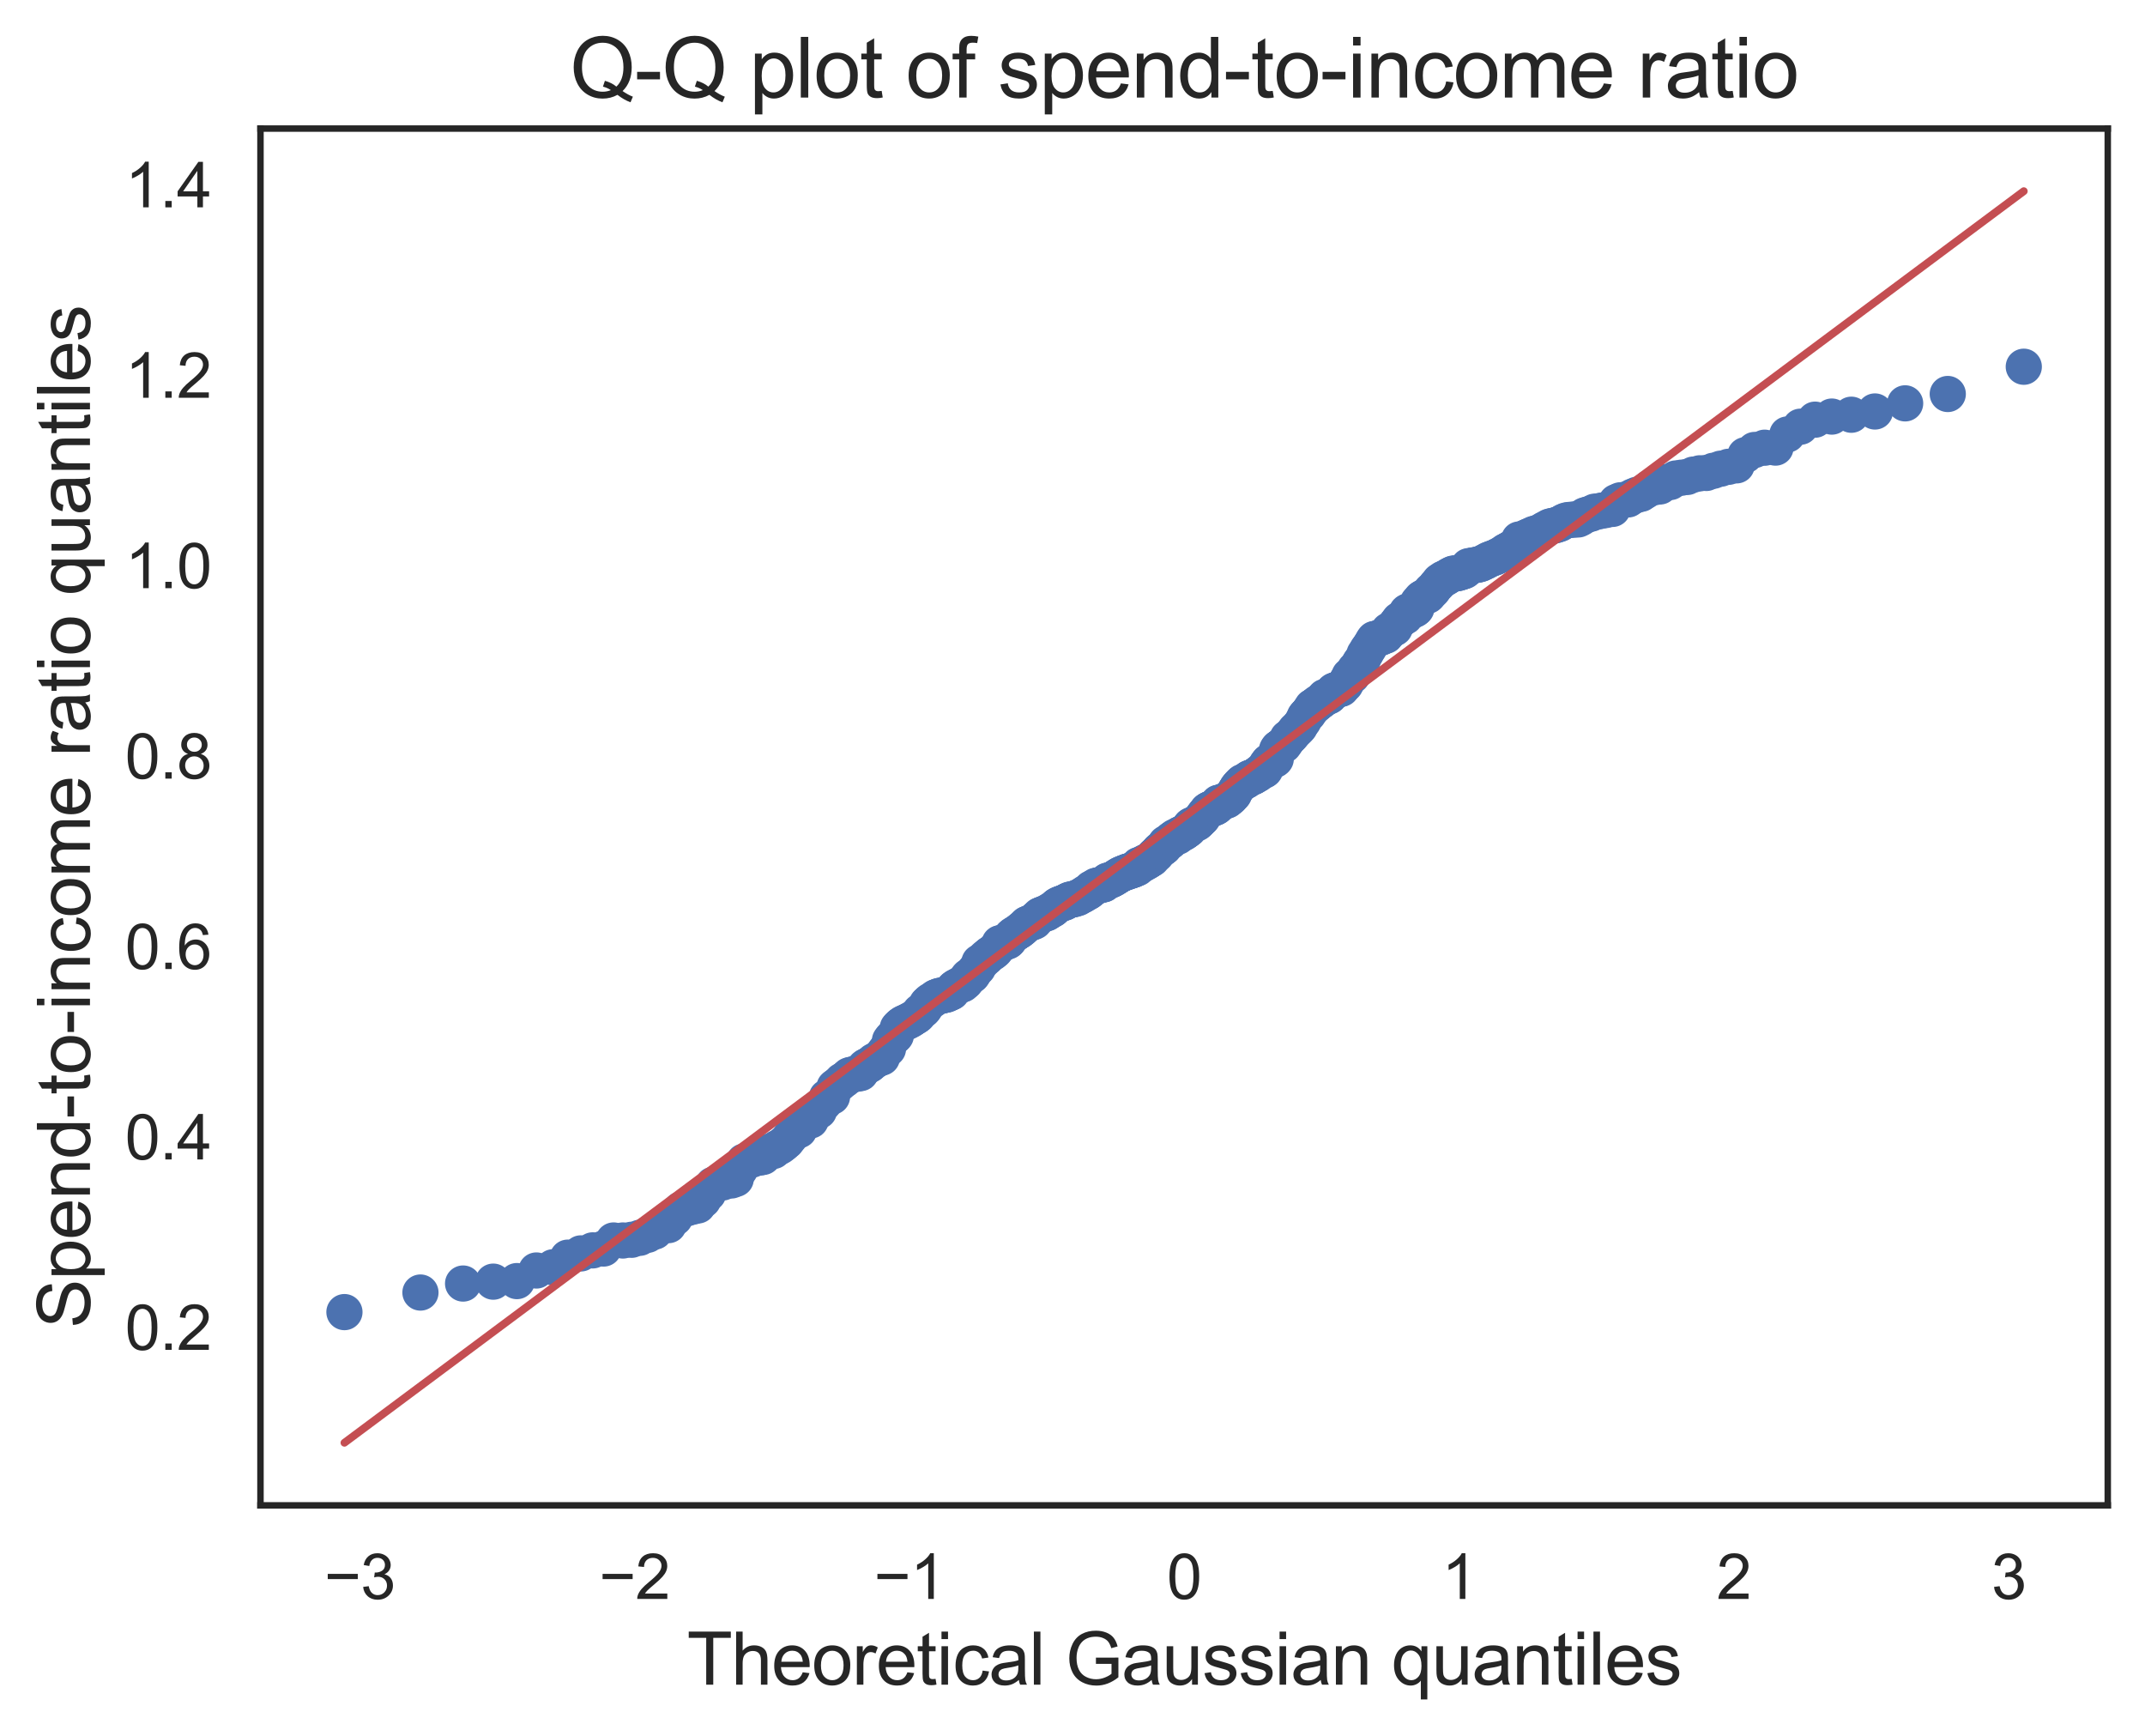 <?xml version="1.0" encoding="utf-8" standalone="no"?>
<!DOCTYPE svg PUBLIC "-//W3C//DTD SVG 1.1//EN"
  "http://www.w3.org/Graphics/SVG/1.1/DTD/svg11.dtd">
<svg xmlns:xlink="http://www.w3.org/1999/xlink" width="414.674pt" height="335.618pt" viewBox="0 0 414.674 335.618" xmlns="http://www.w3.org/2000/svg" version="1.1">
 <defs>
  <style type="text/css">*{stroke-linejoin: round; stroke-linecap: butt}</style>
 </defs>
 <g id="figure_1">
  <g id="patch_1">
   <path d="M 0 335.618 
L 414.674 335.618 
L 414.674 0 
L 0 0 
z
" style="fill: #ffffff"/>
  </g>
  <g id="axes_1">
   <g id="patch_2">
    <path d="M 50.354 290.969 
L 407.474 290.969 
L 407.474 24.858 
L 50.354 24.858 
z
" style="fill: #ffffff"/>
   </g>
   <g id="matplotlib.axis_1">
    <g id="xtick_1">
     <g id="text_1">
      <!-- −3 -->
      <g style="fill: #262626" transform="translate(62.678 309.059) scale(0.12 -0.12)">
       <defs>
        <path id="ArialMT-2212" d="M 3381 1997 
L 356 1997 
L 356 2522 
L 3381 2522 
L 3381 1997 
z
" transform="scale(0.016)"/>
        <path id="ArialMT-33" d="M 269 1209 
L 831 1284 
Q 928 806 1161 595 
Q 1394 384 1728 384 
Q 2125 384 2398 659 
Q 2672 934 2672 1341 
Q 2672 1728 2419 1979 
Q 2166 2231 1775 2231 
Q 1616 2231 1378 2169 
L 1441 2663 
Q 1497 2656 1531 2656 
Q 1891 2656 2178 2843 
Q 2466 3031 2466 3422 
Q 2466 3731 2256 3934 
Q 2047 4138 1716 4138 
Q 1388 4138 1169 3931 
Q 950 3725 888 3313 
L 325 3413 
Q 428 3978 793 4289 
Q 1159 4600 1703 4600 
Q 2078 4600 2393 4439 
Q 2709 4278 2876 4000 
Q 3044 3722 3044 3409 
Q 3044 3113 2884 2869 
Q 2725 2625 2413 2481 
Q 2819 2388 3044 2092 
Q 3269 1797 3269 1353 
Q 3269 753 2831 336 
Q 2394 -81 1725 -81 
Q 1122 -81 723 278 
Q 325 638 269 1209 
z
" transform="scale(0.016)"/>
       </defs>
       <use xlink:href="#ArialMT-2212"/>
       <use xlink:href="#ArialMT-33" x="58.398"/>
      </g>
     </g>
    </g>
    <g id="xtick_2">
     <g id="text_2">
      <!-- −2 -->
      <g style="fill: #262626" transform="translate(115.81 309.059) scale(0.12 -0.12)">
       <defs>
        <path id="ArialMT-32" d="M 3222 541 
L 3222 0 
L 194 0 
Q 188 203 259 391 
Q 375 700 629 1000 
Q 884 1300 1366 1694 
Q 2113 2306 2375 2664 
Q 2638 3022 2638 3341 
Q 2638 3675 2398 3904 
Q 2159 4134 1775 4134 
Q 1369 4134 1125 3890 
Q 881 3647 878 3216 
L 300 3275 
Q 359 3922 746 4261 
Q 1134 4600 1788 4600 
Q 2447 4600 2831 4234 
Q 3216 3869 3216 3328 
Q 3216 3053 3103 2787 
Q 2991 2522 2730 2228 
Q 2469 1934 1863 1422 
Q 1356 997 1212 845 
Q 1069 694 975 541 
L 3222 541 
z
" transform="scale(0.016)"/>
       </defs>
       <use xlink:href="#ArialMT-2212"/>
       <use xlink:href="#ArialMT-32" x="58.398"/>
      </g>
     </g>
    </g>
    <g id="xtick_3">
     <g id="text_3">
      <!-- −1 -->
      <g style="fill: #262626" transform="translate(168.941 309.059) scale(0.12 -0.12)">
       <defs>
        <path id="ArialMT-31" d="M 2384 0 
L 1822 0 
L 1822 3584 
Q 1619 3391 1289 3197 
Q 959 3003 697 2906 
L 697 3450 
Q 1169 3672 1522 3987 
Q 1875 4303 2022 4600 
L 2384 4600 
L 2384 0 
z
" transform="scale(0.016)"/>
       </defs>
       <use xlink:href="#ArialMT-2212"/>
       <use xlink:href="#ArialMT-31" x="58.398"/>
      </g>
     </g>
    </g>
    <g id="xtick_4">
     <g id="text_4">
      <!-- 0 -->
      <g style="fill: #262626" transform="translate(225.577 309.059) scale(0.12 -0.12)">
       <defs>
        <path id="ArialMT-30" d="M 266 2259 
Q 266 3072 433 3567 
Q 600 4063 929 4331 
Q 1259 4600 1759 4600 
Q 2128 4600 2406 4451 
Q 2684 4303 2865 4023 
Q 3047 3744 3150 3342 
Q 3253 2941 3253 2259 
Q 3253 1453 3087 958 
Q 2922 463 2592 192 
Q 2263 -78 1759 -78 
Q 1097 -78 719 397 
Q 266 969 266 2259 
z
M 844 2259 
Q 844 1131 1108 757 
Q 1372 384 1759 384 
Q 2147 384 2411 759 
Q 2675 1134 2675 2259 
Q 2675 3391 2411 3762 
Q 2147 4134 1753 4134 
Q 1366 4134 1134 3806 
Q 844 3388 844 2259 
z
" transform="scale(0.016)"/>
       </defs>
       <use xlink:href="#ArialMT-30"/>
      </g>
     </g>
    </g>
    <g id="xtick_5">
     <g id="text_5">
      <!-- 1 -->
      <g style="fill: #262626" transform="translate(278.709 309.059) scale(0.12 -0.12)">
       <use xlink:href="#ArialMT-31"/>
      </g>
     </g>
    </g>
    <g id="xtick_6">
     <g id="text_6">
      <!-- 2 -->
      <g style="fill: #262626" transform="translate(331.841 309.059) scale(0.12 -0.12)">
       <use xlink:href="#ArialMT-32"/>
      </g>
     </g>
    </g>
    <g id="xtick_7">
     <g id="text_7">
      <!-- 3 -->
      <g style="fill: #262626" transform="translate(384.973 309.059) scale(0.12 -0.12)">
       <use xlink:href="#ArialMT-33"/>
      </g>
     </g>
    </g>
    <g id="text_8">
     <!-- Theoretical Gaussian quantiles -->
     <g style="fill: #262626" transform="translate(132.811 325.635) scale(0.14 -0.14)">
      <defs>
       <path id="ArialMT-54" d="M 1659 0 
L 1659 4041 
L 150 4041 
L 150 4581 
L 3781 4581 
L 3781 4041 
L 2266 4041 
L 2266 0 
L 1659 0 
z
" transform="scale(0.016)"/>
       <path id="ArialMT-68" d="M 422 0 
L 422 4581 
L 984 4581 
L 984 2938 
Q 1378 3394 1978 3394 
Q 2347 3394 2619 3248 
Q 2891 3103 3008 2847 
Q 3125 2591 3125 2103 
L 3125 0 
L 2563 0 
L 2563 2103 
Q 2563 2525 2380 2717 
Q 2197 2909 1863 2909 
Q 1613 2909 1392 2779 
Q 1172 2650 1078 2428 
Q 984 2206 984 1816 
L 984 0 
L 422 0 
z
" transform="scale(0.016)"/>
       <path id="ArialMT-65" d="M 2694 1069 
L 3275 997 
Q 3138 488 2766 206 
Q 2394 -75 1816 -75 
Q 1088 -75 661 373 
Q 234 822 234 1631 
Q 234 2469 665 2931 
Q 1097 3394 1784 3394 
Q 2450 3394 2872 2941 
Q 3294 2488 3294 1666 
Q 3294 1616 3291 1516 
L 816 1516 
Q 847 969 1125 678 
Q 1403 388 1819 388 
Q 2128 388 2347 550 
Q 2566 713 2694 1069 
z
M 847 1978 
L 2700 1978 
Q 2663 2397 2488 2606 
Q 2219 2931 1791 2931 
Q 1403 2931 1139 2672 
Q 875 2413 847 1978 
z
" transform="scale(0.016)"/>
       <path id="ArialMT-6f" d="M 213 1659 
Q 213 2581 725 3025 
Q 1153 3394 1769 3394 
Q 2453 3394 2887 2945 
Q 3322 2497 3322 1706 
Q 3322 1066 3130 698 
Q 2938 331 2570 128 
Q 2203 -75 1769 -75 
Q 1072 -75 642 372 
Q 213 819 213 1659 
z
M 791 1659 
Q 791 1022 1069 705 
Q 1347 388 1769 388 
Q 2188 388 2466 706 
Q 2744 1025 2744 1678 
Q 2744 2294 2464 2611 
Q 2184 2928 1769 2928 
Q 1347 2928 1069 2612 
Q 791 2297 791 1659 
z
" transform="scale(0.016)"/>
       <path id="ArialMT-72" d="M 416 0 
L 416 3319 
L 922 3319 
L 922 2816 
Q 1116 3169 1280 3281 
Q 1444 3394 1641 3394 
Q 1925 3394 2219 3213 
L 2025 2691 
Q 1819 2813 1613 2813 
Q 1428 2813 1281 2702 
Q 1134 2591 1072 2394 
Q 978 2094 978 1738 
L 978 0 
L 416 0 
z
" transform="scale(0.016)"/>
       <path id="ArialMT-74" d="M 1650 503 
L 1731 6 
Q 1494 -44 1306 -44 
Q 1000 -44 831 53 
Q 663 150 594 308 
Q 525 466 525 972 
L 525 2881 
L 113 2881 
L 113 3319 
L 525 3319 
L 525 4141 
L 1084 4478 
L 1084 3319 
L 1650 3319 
L 1650 2881 
L 1084 2881 
L 1084 941 
Q 1084 700 1114 631 
Q 1144 563 1211 522 
Q 1278 481 1403 481 
Q 1497 481 1650 503 
z
" transform="scale(0.016)"/>
       <path id="ArialMT-69" d="M 425 3934 
L 425 4581 
L 988 4581 
L 988 3934 
L 425 3934 
z
M 425 0 
L 425 3319 
L 988 3319 
L 988 0 
L 425 0 
z
" transform="scale(0.016)"/>
       <path id="ArialMT-63" d="M 2588 1216 
L 3141 1144 
Q 3050 572 2676 248 
Q 2303 -75 1759 -75 
Q 1078 -75 664 370 
Q 250 816 250 1647 
Q 250 2184 428 2587 
Q 606 2991 970 3192 
Q 1334 3394 1763 3394 
Q 2303 3394 2647 3120 
Q 2991 2847 3088 2344 
L 2541 2259 
Q 2463 2594 2264 2762 
Q 2066 2931 1784 2931 
Q 1359 2931 1093 2626 
Q 828 2322 828 1663 
Q 828 994 1084 691 
Q 1341 388 1753 388 
Q 2084 388 2306 591 
Q 2528 794 2588 1216 
z
" transform="scale(0.016)"/>
       <path id="ArialMT-61" d="M 2588 409 
Q 2275 144 1986 34 
Q 1697 -75 1366 -75 
Q 819 -75 525 192 
Q 231 459 231 875 
Q 231 1119 342 1320 
Q 453 1522 633 1644 
Q 813 1766 1038 1828 
Q 1203 1872 1538 1913 
Q 2219 1994 2541 2106 
Q 2544 2222 2544 2253 
Q 2544 2597 2384 2738 
Q 2169 2928 1744 2928 
Q 1347 2928 1158 2789 
Q 969 2650 878 2297 
L 328 2372 
Q 403 2725 575 2942 
Q 747 3159 1072 3276 
Q 1397 3394 1825 3394 
Q 2250 3394 2515 3294 
Q 2781 3194 2906 3042 
Q 3031 2891 3081 2659 
Q 3109 2516 3109 2141 
L 3109 1391 
Q 3109 606 3145 398 
Q 3181 191 3288 0 
L 2700 0 
Q 2613 175 2588 409 
z
M 2541 1666 
Q 2234 1541 1622 1453 
Q 1275 1403 1131 1340 
Q 988 1278 909 1158 
Q 831 1038 831 891 
Q 831 666 1001 516 
Q 1172 366 1500 366 
Q 1825 366 2078 508 
Q 2331 650 2450 897 
Q 2541 1088 2541 1459 
L 2541 1666 
z
" transform="scale(0.016)"/>
       <path id="ArialMT-6c" d="M 409 0 
L 409 4581 
L 972 4581 
L 972 0 
L 409 0 
z
" transform="scale(0.016)"/>
       <path id="ArialMT-20" transform="scale(0.016)"/>
       <path id="ArialMT-47" d="M 2638 1797 
L 2638 2334 
L 4578 2338 
L 4578 638 
Q 4131 281 3656 101 
Q 3181 -78 2681 -78 
Q 2006 -78 1454 211 
Q 903 500 622 1047 
Q 341 1594 341 2269 
Q 341 2938 620 3517 
Q 900 4097 1425 4378 
Q 1950 4659 2634 4659 
Q 3131 4659 3532 4498 
Q 3934 4338 4162 4050 
Q 4391 3763 4509 3300 
L 3963 3150 
Q 3859 3500 3706 3700 
Q 3553 3900 3268 4020 
Q 2984 4141 2638 4141 
Q 2222 4141 1919 4014 
Q 1616 3888 1430 3681 
Q 1244 3475 1141 3228 
Q 966 2803 966 2306 
Q 966 1694 1177 1281 
Q 1388 869 1791 669 
Q 2194 469 2647 469 
Q 3041 469 3416 620 
Q 3791 772 3984 944 
L 3984 1797 
L 2638 1797 
z
" transform="scale(0.016)"/>
       <path id="ArialMT-75" d="M 2597 0 
L 2597 488 
Q 2209 -75 1544 -75 
Q 1250 -75 995 37 
Q 741 150 617 320 
Q 494 491 444 738 
Q 409 903 409 1263 
L 409 3319 
L 972 3319 
L 972 1478 
Q 972 1038 1006 884 
Q 1059 663 1231 536 
Q 1403 409 1656 409 
Q 1909 409 2131 539 
Q 2353 669 2445 892 
Q 2538 1116 2538 1541 
L 2538 3319 
L 3100 3319 
L 3100 0 
L 2597 0 
z
" transform="scale(0.016)"/>
       <path id="ArialMT-73" d="M 197 991 
L 753 1078 
Q 800 744 1014 566 
Q 1228 388 1613 388 
Q 2000 388 2187 545 
Q 2375 703 2375 916 
Q 2375 1106 2209 1216 
Q 2094 1291 1634 1406 
Q 1016 1563 777 1677 
Q 538 1791 414 1992 
Q 291 2194 291 2438 
Q 291 2659 392 2848 
Q 494 3038 669 3163 
Q 800 3259 1026 3326 
Q 1253 3394 1513 3394 
Q 1903 3394 2198 3281 
Q 2494 3169 2634 2976 
Q 2775 2784 2828 2463 
L 2278 2388 
Q 2241 2644 2061 2787 
Q 1881 2931 1553 2931 
Q 1166 2931 1000 2803 
Q 834 2675 834 2503 
Q 834 2394 903 2306 
Q 972 2216 1119 2156 
Q 1203 2125 1616 2013 
Q 2213 1853 2448 1751 
Q 2684 1650 2818 1456 
Q 2953 1263 2953 975 
Q 2953 694 2789 445 
Q 2625 197 2315 61 
Q 2006 -75 1616 -75 
Q 969 -75 630 194 
Q 291 463 197 991 
z
" transform="scale(0.016)"/>
       <path id="ArialMT-6e" d="M 422 0 
L 422 3319 
L 928 3319 
L 928 2847 
Q 1294 3394 1984 3394 
Q 2284 3394 2536 3286 
Q 2788 3178 2913 3003 
Q 3038 2828 3088 2588 
Q 3119 2431 3119 2041 
L 3119 0 
L 2556 0 
L 2556 2019 
Q 2556 2363 2490 2533 
Q 2425 2703 2258 2804 
Q 2091 2906 1866 2906 
Q 1506 2906 1245 2678 
Q 984 2450 984 1813 
L 984 0 
L 422 0 
z
" transform="scale(0.016)"/>
       <path id="ArialMT-71" d="M 2538 -1272 
L 2538 353 
Q 2406 169 2170 47 
Q 1934 -75 1669 -75 
Q 1078 -75 651 397 
Q 225 869 225 1691 
Q 225 2191 398 2587 
Q 572 2984 901 3189 
Q 1231 3394 1625 3394 
Q 2241 3394 2594 2875 
L 2594 3319 
L 3100 3319 
L 3100 -1272 
L 2538 -1272 
z
M 803 1669 
Q 803 1028 1072 708 
Q 1341 388 1716 388 
Q 2075 388 2334 692 
Q 2594 997 2594 1619 
Q 2594 2281 2320 2615 
Q 2047 2950 1678 2950 
Q 1313 2950 1058 2639 
Q 803 2328 803 1669 
z
" transform="scale(0.016)"/>
      </defs>
      <use xlink:href="#ArialMT-54"/>
      <use xlink:href="#ArialMT-68" x="61.084"/>
      <use xlink:href="#ArialMT-65" x="116.699"/>
      <use xlink:href="#ArialMT-6f" x="172.314"/>
      <use xlink:href="#ArialMT-72" x="227.93"/>
      <use xlink:href="#ArialMT-65" x="261.23"/>
      <use xlink:href="#ArialMT-74" x="316.846"/>
      <use xlink:href="#ArialMT-69" x="344.629"/>
      <use xlink:href="#ArialMT-63" x="366.846"/>
      <use xlink:href="#ArialMT-61" x="416.846"/>
      <use xlink:href="#ArialMT-6c" x="472.461"/>
      <use xlink:href="#ArialMT-20" x="494.678"/>
      <use xlink:href="#ArialMT-47" x="522.461"/>
      <use xlink:href="#ArialMT-61" x="600.244"/>
      <use xlink:href="#ArialMT-75" x="655.859"/>
      <use xlink:href="#ArialMT-73" x="711.475"/>
      <use xlink:href="#ArialMT-73" x="761.475"/>
      <use xlink:href="#ArialMT-69" x="811.475"/>
      <use xlink:href="#ArialMT-61" x="833.691"/>
      <use xlink:href="#ArialMT-6e" x="889.307"/>
      <use xlink:href="#ArialMT-20" x="944.922"/>
      <use xlink:href="#ArialMT-71" x="972.705"/>
      <use xlink:href="#ArialMT-75" x="1028.32"/>
      <use xlink:href="#ArialMT-61" x="1083.936"/>
      <use xlink:href="#ArialMT-6e" x="1139.551"/>
      <use xlink:href="#ArialMT-74" x="1195.166"/>
      <use xlink:href="#ArialMT-69" x="1222.949"/>
      <use xlink:href="#ArialMT-6c" x="1245.166"/>
      <use xlink:href="#ArialMT-65" x="1267.383"/>
      <use xlink:href="#ArialMT-73" x="1322.998"/>
     </g>
    </g>
   </g>
   <g id="matplotlib.axis_2">
    <g id="ytick_1">
     <g id="text_9">
      <!-- 0.2 -->
      <g style="fill: #262626" transform="translate(24.174 260.918) scale(0.12 -0.12)">
       <defs>
        <path id="ArialMT-2e" d="M 581 0 
L 581 641 
L 1222 641 
L 1222 0 
L 581 0 
z
" transform="scale(0.016)"/>
       </defs>
       <use xlink:href="#ArialMT-30"/>
       <use xlink:href="#ArialMT-2e" x="55.615"/>
       <use xlink:href="#ArialMT-32" x="83.398"/>
      </g>
     </g>
    </g>
    <g id="ytick_2">
     <g id="text_10">
      <!-- 0.4 -->
      <g style="fill: #262626" transform="translate(24.174 224.112) scale(0.12 -0.12)">
       <defs>
        <path id="ArialMT-34" d="M 2069 0 
L 2069 1097 
L 81 1097 
L 81 1613 
L 2172 4581 
L 2631 4581 
L 2631 1613 
L 3250 1613 
L 3250 1097 
L 2631 1097 
L 2631 0 
L 2069 0 
z
M 2069 1613 
L 2069 3678 
L 634 1613 
L 2069 1613 
z
" transform="scale(0.016)"/>
       </defs>
       <use xlink:href="#ArialMT-30"/>
       <use xlink:href="#ArialMT-2e" x="55.615"/>
       <use xlink:href="#ArialMT-34" x="83.398"/>
      </g>
     </g>
    </g>
    <g id="ytick_3">
     <g id="text_11">
      <!-- 0.6 -->
      <g style="fill: #262626" transform="translate(24.174 187.305) scale(0.12 -0.12)">
       <defs>
        <path id="ArialMT-36" d="M 3184 3459 
L 2625 3416 
Q 2550 3747 2413 3897 
Q 2184 4138 1850 4138 
Q 1581 4138 1378 3988 
Q 1113 3794 959 3422 
Q 806 3050 800 2363 
Q 1003 2672 1297 2822 
Q 1591 2972 1913 2972 
Q 2475 2972 2870 2558 
Q 3266 2144 3266 1488 
Q 3266 1056 3080 686 
Q 2894 316 2569 119 
Q 2244 -78 1831 -78 
Q 1128 -78 684 439 
Q 241 956 241 2144 
Q 241 3472 731 4075 
Q 1159 4600 1884 4600 
Q 2425 4600 2770 4297 
Q 3116 3994 3184 3459 
z
M 888 1484 
Q 888 1194 1011 928 
Q 1134 663 1356 523 
Q 1578 384 1822 384 
Q 2178 384 2434 671 
Q 2691 959 2691 1453 
Q 2691 1928 2437 2201 
Q 2184 2475 1800 2475 
Q 1419 2475 1153 2201 
Q 888 1928 888 1484 
z
" transform="scale(0.016)"/>
       </defs>
       <use xlink:href="#ArialMT-30"/>
       <use xlink:href="#ArialMT-2e" x="55.615"/>
       <use xlink:href="#ArialMT-36" x="83.398"/>
      </g>
     </g>
    </g>
    <g id="ytick_4">
     <g id="text_12">
      <!-- 0.8 -->
      <g style="fill: #262626" transform="translate(24.174 150.498) scale(0.12 -0.12)">
       <defs>
        <path id="ArialMT-38" d="M 1131 2484 
Q 781 2613 612 2850 
Q 444 3088 444 3419 
Q 444 3919 803 4259 
Q 1163 4600 1759 4600 
Q 2359 4600 2725 4251 
Q 3091 3903 3091 3403 
Q 3091 3084 2923 2848 
Q 2756 2613 2416 2484 
Q 2838 2347 3058 2040 
Q 3278 1734 3278 1309 
Q 3278 722 2862 322 
Q 2447 -78 1769 -78 
Q 1091 -78 675 323 
Q 259 725 259 1325 
Q 259 1772 486 2073 
Q 713 2375 1131 2484 
z
M 1019 3438 
Q 1019 3113 1228 2906 
Q 1438 2700 1772 2700 
Q 2097 2700 2305 2904 
Q 2513 3109 2513 3406 
Q 2513 3716 2298 3927 
Q 2084 4138 1766 4138 
Q 1444 4138 1231 3931 
Q 1019 3725 1019 3438 
z
M 838 1322 
Q 838 1081 952 856 
Q 1066 631 1291 507 
Q 1516 384 1775 384 
Q 2178 384 2440 643 
Q 2703 903 2703 1303 
Q 2703 1709 2433 1975 
Q 2163 2241 1756 2241 
Q 1359 2241 1098 1978 
Q 838 1716 838 1322 
z
" transform="scale(0.016)"/>
       </defs>
       <use xlink:href="#ArialMT-30"/>
       <use xlink:href="#ArialMT-2e" x="55.615"/>
       <use xlink:href="#ArialMT-38" x="83.398"/>
      </g>
     </g>
    </g>
    <g id="ytick_5">
     <g id="text_13">
      <!-- 1.0 -->
      <g style="fill: #262626" transform="translate(24.174 113.692) scale(0.12 -0.12)">
       <use xlink:href="#ArialMT-31"/>
       <use xlink:href="#ArialMT-2e" x="55.615"/>
       <use xlink:href="#ArialMT-30" x="83.398"/>
      </g>
     </g>
    </g>
    <g id="ytick_6">
     <g id="text_14">
      <!-- 1.2 -->
      <g style="fill: #262626" transform="translate(24.174 76.885) scale(0.12 -0.12)">
       <use xlink:href="#ArialMT-31"/>
       <use xlink:href="#ArialMT-2e" x="55.615"/>
       <use xlink:href="#ArialMT-32" x="83.398"/>
      </g>
     </g>
    </g>
    <g id="ytick_7">
     <g id="text_15">
      <!-- 1.4 -->
      <g style="fill: #262626" transform="translate(24.174 40.078) scale(0.12 -0.12)">
       <use xlink:href="#ArialMT-31"/>
       <use xlink:href="#ArialMT-2e" x="55.615"/>
       <use xlink:href="#ArialMT-34" x="83.398"/>
      </g>
     </g>
    </g>
    <g id="text_16">
     <!-- Spend-to-income ratio quantiles -->
     <g style="fill: #262626" transform="translate(17.392 256.74) rotate(-90) scale(0.14 -0.14)">
      <defs>
       <path id="ArialMT-53" d="M 288 1472 
L 859 1522 
Q 900 1178 1048 958 
Q 1197 738 1509 602 
Q 1822 466 2213 466 
Q 2559 466 2825 569 
Q 3091 672 3220 851 
Q 3350 1031 3350 1244 
Q 3350 1459 3225 1620 
Q 3100 1781 2813 1891 
Q 2628 1963 1997 2114 
Q 1366 2266 1113 2400 
Q 784 2572 623 2826 
Q 463 3081 463 3397 
Q 463 3744 659 4045 
Q 856 4347 1234 4503 
Q 1613 4659 2075 4659 
Q 2584 4659 2973 4495 
Q 3363 4331 3572 4012 
Q 3781 3694 3797 3291 
L 3216 3247 
Q 3169 3681 2898 3903 
Q 2628 4125 2100 4125 
Q 1550 4125 1298 3923 
Q 1047 3722 1047 3438 
Q 1047 3191 1225 3031 
Q 1400 2872 2139 2705 
Q 2878 2538 3153 2413 
Q 3553 2228 3743 1945 
Q 3934 1663 3934 1294 
Q 3934 928 3725 604 
Q 3516 281 3123 101 
Q 2731 -78 2241 -78 
Q 1619 -78 1198 103 
Q 778 284 539 648 
Q 300 1013 288 1472 
z
" transform="scale(0.016)"/>
       <path id="ArialMT-70" d="M 422 -1272 
L 422 3319 
L 934 3319 
L 934 2888 
Q 1116 3141 1344 3267 
Q 1572 3394 1897 3394 
Q 2322 3394 2647 3175 
Q 2972 2956 3137 2557 
Q 3303 2159 3303 1684 
Q 3303 1175 3120 767 
Q 2938 359 2589 142 
Q 2241 -75 1856 -75 
Q 1575 -75 1351 44 
Q 1128 163 984 344 
L 984 -1272 
L 422 -1272 
z
M 931 1641 
Q 931 1000 1190 694 
Q 1450 388 1819 388 
Q 2194 388 2461 705 
Q 2728 1022 2728 1688 
Q 2728 2322 2467 2637 
Q 2206 2953 1844 2953 
Q 1484 2953 1207 2617 
Q 931 2281 931 1641 
z
" transform="scale(0.016)"/>
       <path id="ArialMT-64" d="M 2575 0 
L 2575 419 
Q 2259 -75 1647 -75 
Q 1250 -75 917 144 
Q 584 363 401 755 
Q 219 1147 219 1656 
Q 219 2153 384 2558 
Q 550 2963 881 3178 
Q 1213 3394 1622 3394 
Q 1922 3394 2156 3267 
Q 2391 3141 2538 2938 
L 2538 4581 
L 3097 4581 
L 3097 0 
L 2575 0 
z
M 797 1656 
Q 797 1019 1065 703 
Q 1334 388 1700 388 
Q 2069 388 2326 689 
Q 2584 991 2584 1609 
Q 2584 2291 2321 2609 
Q 2059 2928 1675 2928 
Q 1300 2928 1048 2622 
Q 797 2316 797 1656 
z
" transform="scale(0.016)"/>
       <path id="ArialMT-2d" d="M 203 1375 
L 203 1941 
L 1931 1941 
L 1931 1375 
L 203 1375 
z
" transform="scale(0.016)"/>
       <path id="ArialMT-6d" d="M 422 0 
L 422 3319 
L 925 3319 
L 925 2853 
Q 1081 3097 1340 3245 
Q 1600 3394 1931 3394 
Q 2300 3394 2536 3241 
Q 2772 3088 2869 2813 
Q 3263 3394 3894 3394 
Q 4388 3394 4653 3120 
Q 4919 2847 4919 2278 
L 4919 0 
L 4359 0 
L 4359 2091 
Q 4359 2428 4304 2576 
Q 4250 2725 4106 2815 
Q 3963 2906 3769 2906 
Q 3419 2906 3187 2673 
Q 2956 2441 2956 1928 
L 2956 0 
L 2394 0 
L 2394 2156 
Q 2394 2531 2256 2718 
Q 2119 2906 1806 2906 
Q 1569 2906 1367 2781 
Q 1166 2656 1075 2415 
Q 984 2175 984 1722 
L 984 0 
L 422 0 
z
" transform="scale(0.016)"/>
      </defs>
      <use xlink:href="#ArialMT-53"/>
      <use xlink:href="#ArialMT-70" x="66.699"/>
      <use xlink:href="#ArialMT-65" x="122.314"/>
      <use xlink:href="#ArialMT-6e" x="177.93"/>
      <use xlink:href="#ArialMT-64" x="233.545"/>
      <use xlink:href="#ArialMT-2d" x="289.16"/>
      <use xlink:href="#ArialMT-74" x="322.461"/>
      <use xlink:href="#ArialMT-6f" x="350.244"/>
      <use xlink:href="#ArialMT-2d" x="405.859"/>
      <use xlink:href="#ArialMT-69" x="439.16"/>
      <use xlink:href="#ArialMT-6e" x="461.377"/>
      <use xlink:href="#ArialMT-63" x="516.992"/>
      <use xlink:href="#ArialMT-6f" x="566.992"/>
      <use xlink:href="#ArialMT-6d" x="622.607"/>
      <use xlink:href="#ArialMT-65" x="705.908"/>
      <use xlink:href="#ArialMT-20" x="761.523"/>
      <use xlink:href="#ArialMT-72" x="789.307"/>
      <use xlink:href="#ArialMT-61" x="822.607"/>
      <use xlink:href="#ArialMT-74" x="878.223"/>
      <use xlink:href="#ArialMT-69" x="906.006"/>
      <use xlink:href="#ArialMT-6f" x="928.223"/>
      <use xlink:href="#ArialMT-20" x="983.838"/>
      <use xlink:href="#ArialMT-71" x="1011.621"/>
      <use xlink:href="#ArialMT-75" x="1067.236"/>
      <use xlink:href="#ArialMT-61" x="1122.852"/>
      <use xlink:href="#ArialMT-6e" x="1178.467"/>
      <use xlink:href="#ArialMT-74" x="1234.082"/>
      <use xlink:href="#ArialMT-69" x="1261.865"/>
      <use xlink:href="#ArialMT-6c" x="1284.082"/>
      <use xlink:href="#ArialMT-65" x="1306.299"/>
      <use xlink:href="#ArialMT-73" x="1361.914"/>
     </g>
    </g>
   </g>
   <g id="line2d_1">
    <defs>
     <path id="mc912e1234e" d="M 0 3 
C 0.796 3 1.559 2.684 2.121 2.121 
C 2.684 1.559 3 0.796 3 0 
C 3 -0.796 2.684 -1.559 2.121 -2.121 
C 1.559 -2.684 0.796 -3 0 -3 
C -0.796 -3 -1.559 -2.684 -2.121 -2.121 
C -2.684 -1.559 -3 -0.796 -3 0 
C -3 0.796 -2.684 1.559 -2.121 2.121 
C -1.559 2.684 -0.796 3 0 3 
z
" style="stroke: #4c72b0"/>
    </defs>
    <g clip-path="url(#pa1fb4c88c1)">
     <use xlink:href="#mc912e1234e" x="66.587" y="253.619" style="fill: #4c72b0; stroke: #4c72b0"/>
     <use xlink:href="#mc912e1234e" x="81.282" y="249.838" style="fill: #4c72b0; stroke: #4c72b0"/>
     <use xlink:href="#mc912e1234e" x="89.525" y="248.097" style="fill: #4c72b0; stroke: #4c72b0"/>
     <use xlink:href="#mc912e1234e" x="95.36" y="247.733" style="fill: #4c72b0; stroke: #4c72b0"/>
     <use xlink:href="#mc912e1234e" x="99.925" y="247.625" style="fill: #4c72b0; stroke: #4c72b0"/>
     <use xlink:href="#mc912e1234e" x="103.699" y="245.576" style="fill: #4c72b0; stroke: #4c72b0"/>
     <use xlink:href="#mc912e1234e" x="106.931" y="244.954" style="fill: #4c72b0; stroke: #4c72b0"/>
     <use xlink:href="#mc912e1234e" x="109.766" y="243.094" style="fill: #4c72b0; stroke: #4c72b0"/>
     <use xlink:href="#mc912e1234e" x="112.297" y="242.272" style="fill: #4c72b0; stroke: #4c72b0"/>
     <use xlink:href="#mc912e1234e" x="114.589" y="241.687" style="fill: #4c72b0; stroke: #4c72b0"/>
     <use xlink:href="#mc912e1234e" x="116.685" y="241.328" style="fill: #4c72b0; stroke: #4c72b0"/>
     <use xlink:href="#mc912e1234e" x="118.621" y="239.777" style="fill: #4c72b0; stroke: #4c72b0"/>
     <use xlink:href="#mc912e1234e" x="120.42" y="239.777" style="fill: #4c72b0; stroke: #4c72b0"/>
     <use xlink:href="#mc912e1234e" x="122.102" y="239.64" style="fill: #4c72b0; stroke: #4c72b0"/>
     <use xlink:href="#mc912e1234e" x="123.684" y="239.254" style="fill: #4c72b0; stroke: #4c72b0"/>
     <use xlink:href="#mc912e1234e" x="125.178" y="238.682" style="fill: #4c72b0; stroke: #4c72b0"/>
     <use xlink:href="#mc912e1234e" x="126.594" y="238.042" style="fill: #4c72b0; stroke: #4c72b0"/>
     <use xlink:href="#mc912e1234e" x="127.941" y="236.907" style="fill: #4c72b0; stroke: #4c72b0"/>
     <use xlink:href="#mc912e1234e" x="129.226" y="236.807" style="fill: #4c72b0; stroke: #4c72b0"/>
     <use xlink:href="#mc912e1234e" x="130.455" y="235.414" style="fill: #4c72b0; stroke: #4c72b0"/>
     <use xlink:href="#mc912e1234e" x="131.634" y="233.804" style="fill: #4c72b0; stroke: #4c72b0"/>
     <use xlink:href="#mc912e1234e" x="132.766" y="233.556" style="fill: #4c72b0; stroke: #4c72b0"/>
     <use xlink:href="#mc912e1234e" x="133.857" y="233.252" style="fill: #4c72b0; stroke: #4c72b0"/>
     <use xlink:href="#mc912e1234e" x="134.909" y="233.008" style="fill: #4c72b0; stroke: #4c72b0"/>
     <use xlink:href="#mc912e1234e" x="135.925" y="231.954" style="fill: #4c72b0; stroke: #4c72b0"/>
     <use xlink:href="#mc912e1234e" x="136.908" y="230.68" style="fill: #4c72b0; stroke: #4c72b0"/>
     <use xlink:href="#mc912e1234e" x="137.861" y="229.01" style="fill: #4c72b0; stroke: #4c72b0"/>
     <use xlink:href="#mc912e1234e" x="138.786" y="228.588" style="fill: #4c72b0; stroke: #4c72b0"/>
     <use xlink:href="#mc912e1234e" x="139.683" y="228.568" style="fill: #4c72b0; stroke: #4c72b0"/>
     <use xlink:href="#mc912e1234e" x="140.557" y="228.179" style="fill: #4c72b0; stroke: #4c72b0"/>
     <use xlink:href="#mc912e1234e" x="141.406" y="228.172" style="fill: #4c72b0; stroke: #4c72b0"/>
     <use xlink:href="#mc912e1234e" x="142.235" y="227.873" style="fill: #4c72b0; stroke: #4c72b0"/>
     <use xlink:href="#mc912e1234e" x="143.042" y="226.069" style="fill: #4c72b0; stroke: #4c72b0"/>
     <use xlink:href="#mc912e1234e" x="143.83" y="224.513" style="fill: #4c72b0; stroke: #4c72b0"/>
     <use xlink:href="#mc912e1234e" x="144.6" y="224.249" style="fill: #4c72b0; stroke: #4c72b0"/>
     <use xlink:href="#mc912e1234e" x="145.353" y="224.16" style="fill: #4c72b0; stroke: #4c72b0"/>
     <use xlink:href="#mc912e1234e" x="146.089" y="223.762" style="fill: #4c72b0; stroke: #4c72b0"/>
     <use xlink:href="#mc912e1234e" x="146.81" y="223.759" style="fill: #4c72b0; stroke: #4c72b0"/>
     <use xlink:href="#mc912e1234e" x="147.515" y="223.629" style="fill: #4c72b0; stroke: #4c72b0"/>
     <use xlink:href="#mc912e1234e" x="148.207" y="223.011" style="fill: #4c72b0; stroke: #4c72b0"/>
     <use xlink:href="#mc912e1234e" x="148.885" y="222.571" style="fill: #4c72b0; stroke: #4c72b0"/>
     <use xlink:href="#mc912e1234e" x="149.551" y="222.466" style="fill: #4c72b0; stroke: #4c72b0"/>
     <use xlink:href="#mc912e1234e" x="150.204" y="221.928" style="fill: #4c72b0; stroke: #4c72b0"/>
     <use xlink:href="#mc912e1234e" x="150.846" y="221.613" style="fill: #4c72b0; stroke: #4c72b0"/>
     <use xlink:href="#mc912e1234e" x="151.476" y="221.135" style="fill: #4c72b0; stroke: #4c72b0"/>
     <use xlink:href="#mc912e1234e" x="152.096" y="220.597" style="fill: #4c72b0; stroke: #4c72b0"/>
     <use xlink:href="#mc912e1234e" x="152.705" y="219.826" style="fill: #4c72b0; stroke: #4c72b0"/>
     <use xlink:href="#mc912e1234e" x="153.305" y="219.023" style="fill: #4c72b0; stroke: #4c72b0"/>
     <use xlink:href="#mc912e1234e" x="153.895" y="218.663" style="fill: #4c72b0; stroke: #4c72b0"/>
     <use xlink:href="#mc912e1234e" x="154.476" y="218.452" style="fill: #4c72b0; stroke: #4c72b0"/>
     <use xlink:href="#mc912e1234e" x="155.048" y="217.222" style="fill: #4c72b0; stroke: #4c72b0"/>
     <use xlink:href="#mc912e1234e" x="155.612" y="216.971" style="fill: #4c72b0; stroke: #4c72b0"/>
     <use xlink:href="#mc912e1234e" x="156.168" y="216.666" style="fill: #4c72b0; stroke: #4c72b0"/>
     <use xlink:href="#mc912e1234e" x="156.715" y="216.575" style="fill: #4c72b0; stroke: #4c72b0"/>
     <use xlink:href="#mc912e1234e" x="157.256" y="215.565" style="fill: #4c72b0; stroke: #4c72b0"/>
     <use xlink:href="#mc912e1234e" x="157.789" y="214.941" style="fill: #4c72b0; stroke: #4c72b0"/>
     <use xlink:href="#mc912e1234e" x="158.314" y="214.736" style="fill: #4c72b0; stroke: #4c72b0"/>
     <use xlink:href="#mc912e1234e" x="158.833" y="213.608" style="fill: #4c72b0; stroke: #4c72b0"/>
     <use xlink:href="#mc912e1234e" x="159.346" y="213.174" style="fill: #4c72b0; stroke: #4c72b0"/>
     <use xlink:href="#mc912e1234e" x="159.852" y="212.083" style="fill: #4c72b0; stroke: #4c72b0"/>
     <use xlink:href="#mc912e1234e" x="160.352" y="212.008" style="fill: #4c72b0; stroke: #4c72b0"/>
     <use xlink:href="#mc912e1234e" x="160.846" y="211.973" style="fill: #4c72b0; stroke: #4c72b0"/>
     <use xlink:href="#mc912e1234e" x="161.334" y="210.134" style="fill: #4c72b0; stroke: #4c72b0"/>
     <use xlink:href="#mc912e1234e" x="161.816" y="209.777" style="fill: #4c72b0; stroke: #4c72b0"/>
     <use xlink:href="#mc912e1234e" x="162.293" y="209.463" style="fill: #4c72b0; stroke: #4c72b0"/>
     <use xlink:href="#mc912e1234e" x="162.765" y="208.897" style="fill: #4c72b0; stroke: #4c72b0"/>
     <use xlink:href="#mc912e1234e" x="163.231" y="208.725" style="fill: #4c72b0; stroke: #4c72b0"/>
     <use xlink:href="#mc912e1234e" x="163.693" y="208.286" style="fill: #4c72b0; stroke: #4c72b0"/>
     <use xlink:href="#mc912e1234e" x="164.149" y="207.863" style="fill: #4c72b0; stroke: #4c72b0"/>
     <use xlink:href="#mc912e1234e" x="164.601" y="207.734" style="fill: #4c72b0; stroke: #4c72b0"/>
     <use xlink:href="#mc912e1234e" x="165.048" y="207.685" style="fill: #4c72b0; stroke: #4c72b0"/>
     <use xlink:href="#mc912e1234e" x="165.491" y="207.496" style="fill: #4c72b0; stroke: #4c72b0"/>
     <use xlink:href="#mc912e1234e" x="165.929" y="207.472" style="fill: #4c72b0; stroke: #4c72b0"/>
     <use xlink:href="#mc912e1234e" x="166.364" y="207.422" style="fill: #4c72b0; stroke: #4c72b0"/>
     <use xlink:href="#mc912e1234e" x="166.794" y="206.808" style="fill: #4c72b0; stroke: #4c72b0"/>
     <use xlink:href="#mc912e1234e" x="167.22" y="206.23" style="fill: #4c72b0; stroke: #4c72b0"/>
     <use xlink:href="#mc912e1234e" x="167.642" y="205.982" style="fill: #4c72b0; stroke: #4c72b0"/>
     <use xlink:href="#mc912e1234e" x="168.06" y="205.885" style="fill: #4c72b0; stroke: #4c72b0"/>
     <use xlink:href="#mc912e1234e" x="168.474" y="205.543" style="fill: #4c72b0; stroke: #4c72b0"/>
     <use xlink:href="#mc912e1234e" x="168.885" y="205.125" style="fill: #4c72b0; stroke: #4c72b0"/>
     <use xlink:href="#mc912e1234e" x="169.293" y="204.939" style="fill: #4c72b0; stroke: #4c72b0"/>
     <use xlink:href="#mc912e1234e" x="169.696" y="204.707" style="fill: #4c72b0; stroke: #4c72b0"/>
     <use xlink:href="#mc912e1234e" x="170.097" y="204.437" style="fill: #4c72b0; stroke: #4c72b0"/>
     <use xlink:href="#mc912e1234e" x="170.494" y="204.421" style="fill: #4c72b0; stroke: #4c72b0"/>
     <use xlink:href="#mc912e1234e" x="170.888" y="203.475" style="fill: #4c72b0; stroke: #4c72b0"/>
     <use xlink:href="#mc912e1234e" x="171.279" y="202.965" style="fill: #4c72b0; stroke: #4c72b0"/>
     <use xlink:href="#mc912e1234e" x="171.666" y="202.717" style="fill: #4c72b0; stroke: #4c72b0"/>
     <use xlink:href="#mc912e1234e" x="172.051" y="201.135" style="fill: #4c72b0; stroke: #4c72b0"/>
     <use xlink:href="#mc912e1234e" x="172.432" y="200.645" style="fill: #4c72b0; stroke: #4c72b0"/>
     <use xlink:href="#mc912e1234e" x="172.811" y="200.501" style="fill: #4c72b0; stroke: #4c72b0"/>
     <use xlink:href="#mc912e1234e" x="173.187" y="200.142" style="fill: #4c72b0; stroke: #4c72b0"/>
     <use xlink:href="#mc912e1234e" x="173.56" y="198.686" style="fill: #4c72b0; stroke: #4c72b0"/>
     <use xlink:href="#mc912e1234e" x="173.931" y="198.297" style="fill: #4c72b0; stroke: #4c72b0"/>
     <use xlink:href="#mc912e1234e" x="174.298" y="197.991" style="fill: #4c72b0; stroke: #4c72b0"/>
     <use xlink:href="#mc912e1234e" x="174.664" y="197.768" style="fill: #4c72b0; stroke: #4c72b0"/>
     <use xlink:href="#mc912e1234e" x="175.026" y="197.608" style="fill: #4c72b0; stroke: #4c72b0"/>
     <use xlink:href="#mc912e1234e" x="175.386" y="197.527" style="fill: #4c72b0; stroke: #4c72b0"/>
     <use xlink:href="#mc912e1234e" x="175.744" y="197.24" style="fill: #4c72b0; stroke: #4c72b0"/>
     <use xlink:href="#mc912e1234e" x="176.1" y="197.154" style="fill: #4c72b0; stroke: #4c72b0"/>
     <use xlink:href="#mc912e1234e" x="176.452" y="196.871" style="fill: #4c72b0; stroke: #4c72b0"/>
     <use xlink:href="#mc912e1234e" x="176.803" y="196.665" style="fill: #4c72b0; stroke: #4c72b0"/>
     <use xlink:href="#mc912e1234e" x="177.152" y="196.469" style="fill: #4c72b0; stroke: #4c72b0"/>
     <use xlink:href="#mc912e1234e" x="177.498" y="196.201" style="fill: #4c72b0; stroke: #4c72b0"/>
     <use xlink:href="#mc912e1234e" x="177.842" y="195.587" style="fill: #4c72b0; stroke: #4c72b0"/>
     <use xlink:href="#mc912e1234e" x="178.184" y="195.381" style="fill: #4c72b0; stroke: #4c72b0"/>
     <use xlink:href="#mc912e1234e" x="178.524" y="195.199" style="fill: #4c72b0; stroke: #4c72b0"/>
     <use xlink:href="#mc912e1234e" x="178.861" y="194.761" style="fill: #4c72b0; stroke: #4c72b0"/>
     <use xlink:href="#mc912e1234e" x="179.197" y="194.054" style="fill: #4c72b0; stroke: #4c72b0"/>
     <use xlink:href="#mc912e1234e" x="179.531" y="193.764" style="fill: #4c72b0; stroke: #4c72b0"/>
     <use xlink:href="#mc912e1234e" x="179.863" y="193.447" style="fill: #4c72b0; stroke: #4c72b0"/>
     <use xlink:href="#mc912e1234e" x="180.193" y="193.355" style="fill: #4c72b0; stroke: #4c72b0"/>
     <use xlink:href="#mc912e1234e" x="180.521" y="193.084" style="fill: #4c72b0; stroke: #4c72b0"/>
     <use xlink:href="#mc912e1234e" x="180.847" y="192.785" style="fill: #4c72b0; stroke: #4c72b0"/>
     <use xlink:href="#mc912e1234e" x="181.171" y="192.696" style="fill: #4c72b0; stroke: #4c72b0"/>
     <use xlink:href="#mc912e1234e" x="181.494" y="192.527" style="fill: #4c72b0; stroke: #4c72b0"/>
     <use xlink:href="#mc912e1234e" x="181.815" y="192.463" style="fill: #4c72b0; stroke: #4c72b0"/>
     <use xlink:href="#mc912e1234e" x="182.134" y="192.447" style="fill: #4c72b0; stroke: #4c72b0"/>
     <use xlink:href="#mc912e1234e" x="182.452" y="192.354" style="fill: #4c72b0; stroke: #4c72b0"/>
     <use xlink:href="#mc912e1234e" x="182.768" y="192.26" style="fill: #4c72b0; stroke: #4c72b0"/>
     <use xlink:href="#mc912e1234e" x="183.082" y="192.227" style="fill: #4c72b0; stroke: #4c72b0"/>
     <use xlink:href="#mc912e1234e" x="183.395" y="191.982" style="fill: #4c72b0; stroke: #4c72b0"/>
     <use xlink:href="#mc912e1234e" x="183.706" y="191.92" style="fill: #4c72b0; stroke: #4c72b0"/>
     <use xlink:href="#mc912e1234e" x="184.015" y="191.775" style="fill: #4c72b0; stroke: #4c72b0"/>
     <use xlink:href="#mc912e1234e" x="184.323" y="191.112" style="fill: #4c72b0; stroke: #4c72b0"/>
     <use xlink:href="#mc912e1234e" x="184.63" y="190.844" style="fill: #4c72b0; stroke: #4c72b0"/>
     <use xlink:href="#mc912e1234e" x="184.935" y="190.681" style="fill: #4c72b0; stroke: #4c72b0"/>
     <use xlink:href="#mc912e1234e" x="185.239" y="190.632" style="fill: #4c72b0; stroke: #4c72b0"/>
     <use xlink:href="#mc912e1234e" x="185.541" y="190.332" style="fill: #4c72b0; stroke: #4c72b0"/>
     <use xlink:href="#mc912e1234e" x="185.842" y="190.316" style="fill: #4c72b0; stroke: #4c72b0"/>
     <use xlink:href="#mc912e1234e" x="186.141" y="190.254" style="fill: #4c72b0; stroke: #4c72b0"/>
     <use xlink:href="#mc912e1234e" x="186.439" y="189.893" style="fill: #4c72b0; stroke: #4c72b0"/>
     <use xlink:href="#mc912e1234e" x="186.736" y="189.73" style="fill: #4c72b0; stroke: #4c72b0"/>
     <use xlink:href="#mc912e1234e" x="187.031" y="188.972" style="fill: #4c72b0; stroke: #4c72b0"/>
     <use xlink:href="#mc912e1234e" x="187.325" y="188.666" style="fill: #4c72b0; stroke: #4c72b0"/>
     <use xlink:href="#mc912e1234e" x="187.618" y="188.633" style="fill: #4c72b0; stroke: #4c72b0"/>
     <use xlink:href="#mc912e1234e" x="187.91" y="188.565" style="fill: #4c72b0; stroke: #4c72b0"/>
     <use xlink:href="#mc912e1234e" x="188.2" y="188.164" style="fill: #4c72b0; stroke: #4c72b0"/>
     <use xlink:href="#mc912e1234e" x="188.49" y="187.564" style="fill: #4c72b0; stroke: #4c72b0"/>
     <use xlink:href="#mc912e1234e" x="188.778" y="187.258" style="fill: #4c72b0; stroke: #4c72b0"/>
     <use xlink:href="#mc912e1234e" x="189.065" y="187.082" style="fill: #4c72b0; stroke: #4c72b0"/>
     <use xlink:href="#mc912e1234e" x="189.35" y="185.994" style="fill: #4c72b0; stroke: #4c72b0"/>
     <use xlink:href="#mc912e1234e" x="189.635" y="185.977" style="fill: #4c72b0; stroke: #4c72b0"/>
     <use xlink:href="#mc912e1234e" x="189.918" y="185.839" style="fill: #4c72b0; stroke: #4c72b0"/>
     <use xlink:href="#mc912e1234e" x="190.2" y="185.495" style="fill: #4c72b0; stroke: #4c72b0"/>
     <use xlink:href="#mc912e1234e" x="190.482" y="185.106" style="fill: #4c72b0; stroke: #4c72b0"/>
     <use xlink:href="#mc912e1234e" x="190.762" y="185.082" style="fill: #4c72b0; stroke: #4c72b0"/>
     <use xlink:href="#mc912e1234e" x="191.041" y="184.646" style="fill: #4c72b0; stroke: #4c72b0"/>
     <use xlink:href="#mc912e1234e" x="191.319" y="184.455" style="fill: #4c72b0; stroke: #4c72b0"/>
     <use xlink:href="#mc912e1234e" x="191.596" y="184.234" style="fill: #4c72b0; stroke: #4c72b0"/>
     <use xlink:href="#mc912e1234e" x="191.872" y="184.188" style="fill: #4c72b0; stroke: #4c72b0"/>
     <use xlink:href="#mc912e1234e" x="192.147" y="183.869" style="fill: #4c72b0; stroke: #4c72b0"/>
     <use xlink:href="#mc912e1234e" x="192.421" y="183.729" style="fill: #4c72b0; stroke: #4c72b0"/>
     <use xlink:href="#mc912e1234e" x="192.694" y="183.294" style="fill: #4c72b0; stroke: #4c72b0"/>
     <use xlink:href="#mc912e1234e" x="192.966" y="183.05" style="fill: #4c72b0; stroke: #4c72b0"/>
     <use xlink:href="#mc912e1234e" x="193.237" y="182.339" style="fill: #4c72b0; stroke: #4c72b0"/>
     <use xlink:href="#mc912e1234e" x="193.508" y="182.285" style="fill: #4c72b0; stroke: #4c72b0"/>
     <use xlink:href="#mc912e1234e" x="193.777" y="182.268" style="fill: #4c72b0; stroke: #4c72b0"/>
     <use xlink:href="#mc912e1234e" x="194.046" y="182.24" style="fill: #4c72b0; stroke: #4c72b0"/>
     <use xlink:href="#mc912e1234e" x="194.313" y="182.108" style="fill: #4c72b0; stroke: #4c72b0"/>
     <use xlink:href="#mc912e1234e" x="194.58" y="181.967" style="fill: #4c72b0; stroke: #4c72b0"/>
     <use xlink:href="#mc912e1234e" x="194.846" y="181.961" style="fill: #4c72b0; stroke: #4c72b0"/>
     <use xlink:href="#mc912e1234e" x="195.111" y="181.692" style="fill: #4c72b0; stroke: #4c72b0"/>
     <use xlink:href="#mc912e1234e" x="195.375" y="181.149" style="fill: #4c72b0; stroke: #4c72b0"/>
     <use xlink:href="#mc912e1234e" x="195.638" y="180.9" style="fill: #4c72b0; stroke: #4c72b0"/>
     <use xlink:href="#mc912e1234e" x="195.9" y="180.655" style="fill: #4c72b0; stroke: #4c72b0"/>
     <use xlink:href="#mc912e1234e" x="196.162" y="180.578" style="fill: #4c72b0; stroke: #4c72b0"/>
     <use xlink:href="#mc912e1234e" x="196.423" y="180.363" style="fill: #4c72b0; stroke: #4c72b0"/>
     <use xlink:href="#mc912e1234e" x="196.683" y="180.182" style="fill: #4c72b0; stroke: #4c72b0"/>
     <use xlink:href="#mc912e1234e" x="196.942" y="180.034" style="fill: #4c72b0; stroke: #4c72b0"/>
     <use xlink:href="#mc912e1234e" x="197.201" y="179.895" style="fill: #4c72b0; stroke: #4c72b0"/>
     <use xlink:href="#mc912e1234e" x="197.459" y="179.56" style="fill: #4c72b0; stroke: #4c72b0"/>
     <use xlink:href="#mc912e1234e" x="197.716" y="179.481" style="fill: #4c72b0; stroke: #4c72b0"/>
     <use xlink:href="#mc912e1234e" x="197.972" y="179.188" style="fill: #4c72b0; stroke: #4c72b0"/>
     <use xlink:href="#mc912e1234e" x="198.228" y="178.962" style="fill: #4c72b0; stroke: #4c72b0"/>
     <use xlink:href="#mc912e1234e" x="198.483" y="178.626" style="fill: #4c72b0; stroke: #4c72b0"/>
     <use xlink:href="#mc912e1234e" x="198.737" y="178.547" style="fill: #4c72b0; stroke: #4c72b0"/>
     <use xlink:href="#mc912e1234e" x="198.991" y="178.452" style="fill: #4c72b0; stroke: #4c72b0"/>
     <use xlink:href="#mc912e1234e" x="199.244" y="178.335" style="fill: #4c72b0; stroke: #4c72b0"/>
     <use xlink:href="#mc912e1234e" x="199.496" y="178.314" style="fill: #4c72b0; stroke: #4c72b0"/>
     <use xlink:href="#mc912e1234e" x="199.747" y="178.137" style="fill: #4c72b0; stroke: #4c72b0"/>
     <use xlink:href="#mc912e1234e" x="199.998" y="178.125" style="fill: #4c72b0; stroke: #4c72b0"/>
     <use xlink:href="#mc912e1234e" x="200.249" y="177.618" style="fill: #4c72b0; stroke: #4c72b0"/>
     <use xlink:href="#mc912e1234e" x="200.498" y="177.543" style="fill: #4c72b0; stroke: #4c72b0"/>
     <use xlink:href="#mc912e1234e" x="200.747" y="177.255" style="fill: #4c72b0; stroke: #4c72b0"/>
     <use xlink:href="#mc912e1234e" x="200.995" y="176.933" style="fill: #4c72b0; stroke: #4c72b0"/>
     <use xlink:href="#mc912e1234e" x="201.243" y="176.865" style="fill: #4c72b0; stroke: #4c72b0"/>
     <use xlink:href="#mc912e1234e" x="201.49" y="176.788" style="fill: #4c72b0; stroke: #4c72b0"/>
     <use xlink:href="#mc912e1234e" x="201.737" y="176.628" style="fill: #4c72b0; stroke: #4c72b0"/>
     <use xlink:href="#mc912e1234e" x="201.983" y="176.577" style="fill: #4c72b0; stroke: #4c72b0"/>
     <use xlink:href="#mc912e1234e" x="202.228" y="176.572" style="fill: #4c72b0; stroke: #4c72b0"/>
     <use xlink:href="#mc912e1234e" x="202.473" y="176.44" style="fill: #4c72b0; stroke: #4c72b0"/>
     <use xlink:href="#mc912e1234e" x="202.717" y="176.256" style="fill: #4c72b0; stroke: #4c72b0"/>
     <use xlink:href="#mc912e1234e" x="202.961" y="176.021" style="fill: #4c72b0; stroke: #4c72b0"/>
     <use xlink:href="#mc912e1234e" x="203.204" y="175.947" style="fill: #4c72b0; stroke: #4c72b0"/>
     <use xlink:href="#mc912e1234e" x="203.447" y="175.862" style="fill: #4c72b0; stroke: #4c72b0"/>
     <use xlink:href="#mc912e1234e" x="203.689" y="175.667" style="fill: #4c72b0; stroke: #4c72b0"/>
     <use xlink:href="#mc912e1234e" x="203.931" y="175.435" style="fill: #4c72b0; stroke: #4c72b0"/>
     <use xlink:href="#mc912e1234e" x="204.172" y="175.163" style="fill: #4c72b0; stroke: #4c72b0"/>
     <use xlink:href="#mc912e1234e" x="204.412" y="174.997" style="fill: #4c72b0; stroke: #4c72b0"/>
     <use xlink:href="#mc912e1234e" x="204.652" y="174.837" style="fill: #4c72b0; stroke: #4c72b0"/>
     <use xlink:href="#mc912e1234e" x="204.892" y="174.781" style="fill: #4c72b0; stroke: #4c72b0"/>
     <use xlink:href="#mc912e1234e" x="205.131" y="174.651" style="fill: #4c72b0; stroke: #4c72b0"/>
     <use xlink:href="#mc912e1234e" x="205.37" y="174.585" style="fill: #4c72b0; stroke: #4c72b0"/>
     <use xlink:href="#mc912e1234e" x="205.608" y="174.509" style="fill: #4c72b0; stroke: #4c72b0"/>
     <use xlink:href="#mc912e1234e" x="205.845" y="174.471" style="fill: #4c72b0; stroke: #4c72b0"/>
     <use xlink:href="#mc912e1234e" x="206.083" y="174.275" style="fill: #4c72b0; stroke: #4c72b0"/>
     <use xlink:href="#mc912e1234e" x="206.319" y="174.135" style="fill: #4c72b0; stroke: #4c72b0"/>
     <use xlink:href="#mc912e1234e" x="206.556" y="174.081" style="fill: #4c72b0; stroke: #4c72b0"/>
     <use xlink:href="#mc912e1234e" x="206.792" y="173.894" style="fill: #4c72b0; stroke: #4c72b0"/>
     <use xlink:href="#mc912e1234e" x="207.027" y="173.882" style="fill: #4c72b0; stroke: #4c72b0"/>
     <use xlink:href="#mc912e1234e" x="207.262" y="173.855" style="fill: #4c72b0; stroke: #4c72b0"/>
     <use xlink:href="#mc912e1234e" x="207.497" y="173.801" style="fill: #4c72b0; stroke: #4c72b0"/>
     <use xlink:href="#mc912e1234e" x="207.731" y="173.793" style="fill: #4c72b0; stroke: #4c72b0"/>
     <use xlink:href="#mc912e1234e" x="207.965" y="173.597" style="fill: #4c72b0; stroke: #4c72b0"/>
     <use xlink:href="#mc912e1234e" x="208.198" y="173.577" style="fill: #4c72b0; stroke: #4c72b0"/>
     <use xlink:href="#mc912e1234e" x="208.431" y="173.572" style="fill: #4c72b0; stroke: #4c72b0"/>
     <use xlink:href="#mc912e1234e" x="208.663" y="173.35" style="fill: #4c72b0; stroke: #4c72b0"/>
     <use xlink:href="#mc912e1234e" x="208.896" y="173.233" style="fill: #4c72b0; stroke: #4c72b0"/>
     <use xlink:href="#mc912e1234e" x="209.127" y="173.095" style="fill: #4c72b0; stroke: #4c72b0"/>
     <use xlink:href="#mc912e1234e" x="209.359" y="173.057" style="fill: #4c72b0; stroke: #4c72b0"/>
     <use xlink:href="#mc912e1234e" x="209.59" y="172.873" style="fill: #4c72b0; stroke: #4c72b0"/>
     <use xlink:href="#mc912e1234e" x="209.82" y="172.61" style="fill: #4c72b0; stroke: #4c72b0"/>
     <use xlink:href="#mc912e1234e" x="210.051" y="172.565" style="fill: #4c72b0; stroke: #4c72b0"/>
     <use xlink:href="#mc912e1234e" x="210.281" y="172.523" style="fill: #4c72b0; stroke: #4c72b0"/>
     <use xlink:href="#mc912e1234e" x="210.51" y="172.322" style="fill: #4c72b0; stroke: #4c72b0"/>
     <use xlink:href="#mc912e1234e" x="210.74" y="172.194" style="fill: #4c72b0; stroke: #4c72b0"/>
     <use xlink:href="#mc912e1234e" x="210.968" y="171.736" style="fill: #4c72b0; stroke: #4c72b0"/>
     <use xlink:href="#mc912e1234e" x="211.197" y="171.695" style="fill: #4c72b0; stroke: #4c72b0"/>
     <use xlink:href="#mc912e1234e" x="211.425" y="171.571" style="fill: #4c72b0; stroke: #4c72b0"/>
     <use xlink:href="#mc912e1234e" x="211.653" y="171.537" style="fill: #4c72b0; stroke: #4c72b0"/>
     <use xlink:href="#mc912e1234e" x="211.881" y="171.211" style="fill: #4c72b0; stroke: #4c72b0"/>
     <use xlink:href="#mc912e1234e" x="212.108" y="171.204" style="fill: #4c72b0; stroke: #4c72b0"/>
     <use xlink:href="#mc912e1234e" x="212.335" y="171.192" style="fill: #4c72b0; stroke: #4c72b0"/>
     <use xlink:href="#mc912e1234e" x="212.562" y="171.067" style="fill: #4c72b0; stroke: #4c72b0"/>
     <use xlink:href="#mc912e1234e" x="212.788" y="171.04" style="fill: #4c72b0; stroke: #4c72b0"/>
     <use xlink:href="#mc912e1234e" x="213.014" y="170.975" style="fill: #4c72b0; stroke: #4c72b0"/>
     <use xlink:href="#mc912e1234e" x="213.24" y="170.966" style="fill: #4c72b0; stroke: #4c72b0"/>
     <use xlink:href="#mc912e1234e" x="213.466" y="170.903" style="fill: #4c72b0; stroke: #4c72b0"/>
     <use xlink:href="#mc912e1234e" x="213.691" y="170.611" style="fill: #4c72b0; stroke: #4c72b0"/>
     <use xlink:href="#mc912e1234e" x="213.916" y="170.419" style="fill: #4c72b0; stroke: #4c72b0"/>
     <use xlink:href="#mc912e1234e" x="214.141" y="170.206" style="fill: #4c72b0; stroke: #4c72b0"/>
     <use xlink:href="#mc912e1234e" x="214.365" y="170.197" style="fill: #4c72b0; stroke: #4c72b0"/>
     <use xlink:href="#mc912e1234e" x="214.589" y="170.19" style="fill: #4c72b0; stroke: #4c72b0"/>
     <use xlink:href="#mc912e1234e" x="214.813" y="170.137" style="fill: #4c72b0; stroke: #4c72b0"/>
     <use xlink:href="#mc912e1234e" x="215.037" y="169.99" style="fill: #4c72b0; stroke: #4c72b0"/>
     <use xlink:href="#mc912e1234e" x="215.261" y="169.855" style="fill: #4c72b0; stroke: #4c72b0"/>
     <use xlink:href="#mc912e1234e" x="215.484" y="169.781" style="fill: #4c72b0; stroke: #4c72b0"/>
     <use xlink:href="#mc912e1234e" x="215.707" y="169.562" style="fill: #4c72b0; stroke: #4c72b0"/>
     <use xlink:href="#mc912e1234e" x="215.929" y="169.447" style="fill: #4c72b0; stroke: #4c72b0"/>
     <use xlink:href="#mc912e1234e" x="216.152" y="169.361" style="fill: #4c72b0; stroke: #4c72b0"/>
     <use xlink:href="#mc912e1234e" x="216.374" y="169.128" style="fill: #4c72b0; stroke: #4c72b0"/>
     <use xlink:href="#mc912e1234e" x="216.596" y="169.052" style="fill: #4c72b0; stroke: #4c72b0"/>
     <use xlink:href="#mc912e1234e" x="216.818" y="168.94" style="fill: #4c72b0; stroke: #4c72b0"/>
     <use xlink:href="#mc912e1234e" x="217.04" y="168.836" style="fill: #4c72b0; stroke: #4c72b0"/>
     <use xlink:href="#mc912e1234e" x="217.261" y="168.744" style="fill: #4c72b0; stroke: #4c72b0"/>
     <use xlink:href="#mc912e1234e" x="217.483" y="168.68" style="fill: #4c72b0; stroke: #4c72b0"/>
     <use xlink:href="#mc912e1234e" x="217.704" y="168.633" style="fill: #4c72b0; stroke: #4c72b0"/>
     <use xlink:href="#mc912e1234e" x="217.924" y="168.472" style="fill: #4c72b0; stroke: #4c72b0"/>
     <use xlink:href="#mc912e1234e" x="218.145" y="168.412" style="fill: #4c72b0; stroke: #4c72b0"/>
     <use xlink:href="#mc912e1234e" x="218.366" y="168.398" style="fill: #4c72b0; stroke: #4c72b0"/>
     <use xlink:href="#mc912e1234e" x="218.586" y="168.291" style="fill: #4c72b0; stroke: #4c72b0"/>
     <use xlink:href="#mc912e1234e" x="218.806" y="168.218" style="fill: #4c72b0; stroke: #4c72b0"/>
     <use xlink:href="#mc912e1234e" x="219.026" y="168.141" style="fill: #4c72b0; stroke: #4c72b0"/>
     <use xlink:href="#mc912e1234e" x="219.246" y="168.093" style="fill: #4c72b0; stroke: #4c72b0"/>
     <use xlink:href="#mc912e1234e" x="219.465" y="167.879" style="fill: #4c72b0; stroke: #4c72b0"/>
     <use xlink:href="#mc912e1234e" x="219.685" y="167.839" style="fill: #4c72b0; stroke: #4c72b0"/>
     <use xlink:href="#mc912e1234e" x="219.904" y="167.803" style="fill: #4c72b0; stroke: #4c72b0"/>
     <use xlink:href="#mc912e1234e" x="220.123" y="167.212" style="fill: #4c72b0; stroke: #4c72b0"/>
     <use xlink:href="#mc912e1234e" x="220.342" y="167.186" style="fill: #4c72b0; stroke: #4c72b0"/>
     <use xlink:href="#mc912e1234e" x="220.561" y="167.166" style="fill: #4c72b0; stroke: #4c72b0"/>
     <use xlink:href="#mc912e1234e" x="220.78" y="167.126" style="fill: #4c72b0; stroke: #4c72b0"/>
     <use xlink:href="#mc912e1234e" x="220.998" y="167.011" style="fill: #4c72b0; stroke: #4c72b0"/>
     <use xlink:href="#mc912e1234e" x="221.217" y="166.733" style="fill: #4c72b0; stroke: #4c72b0"/>
     <use xlink:href="#mc912e1234e" x="221.435" y="166.67" style="fill: #4c72b0; stroke: #4c72b0"/>
     <use xlink:href="#mc912e1234e" x="221.653" y="166.662" style="fill: #4c72b0; stroke: #4c72b0"/>
     <use xlink:href="#mc912e1234e" x="221.871" y="166.416" style="fill: #4c72b0; stroke: #4c72b0"/>
     <use xlink:href="#mc912e1234e" x="222.089" y="166.382" style="fill: #4c72b0; stroke: #4c72b0"/>
     <use xlink:href="#mc912e1234e" x="222.307" y="166.204" style="fill: #4c72b0; stroke: #4c72b0"/>
     <use xlink:href="#mc912e1234e" x="222.524" y="166.008" style="fill: #4c72b0; stroke: #4c72b0"/>
     <use xlink:href="#mc912e1234e" x="222.742" y="165.982" style="fill: #4c72b0; stroke: #4c72b0"/>
     <use xlink:href="#mc912e1234e" x="222.96" y="165.592" style="fill: #4c72b0; stroke: #4c72b0"/>
     <use xlink:href="#mc912e1234e" x="223.177" y="165.314" style="fill: #4c72b0; stroke: #4c72b0"/>
     <use xlink:href="#mc912e1234e" x="223.394" y="165.226" style="fill: #4c72b0; stroke: #4c72b0"/>
     <use xlink:href="#mc912e1234e" x="223.611" y="165.096" style="fill: #4c72b0; stroke: #4c72b0"/>
     <use xlink:href="#mc912e1234e" x="223.829" y="164.707" style="fill: #4c72b0; stroke: #4c72b0"/>
     <use xlink:href="#mc912e1234e" x="224.046" y="164.468" style="fill: #4c72b0; stroke: #4c72b0"/>
     <use xlink:href="#mc912e1234e" x="224.263" y="164.24" style="fill: #4c72b0; stroke: #4c72b0"/>
     <use xlink:href="#mc912e1234e" x="224.479" y="164.181" style="fill: #4c72b0; stroke: #4c72b0"/>
     <use xlink:href="#mc912e1234e" x="224.696" y="164" style="fill: #4c72b0; stroke: #4c72b0"/>
     <use xlink:href="#mc912e1234e" x="224.913" y="163.86" style="fill: #4c72b0; stroke: #4c72b0"/>
     <use xlink:href="#mc912e1234e" x="225.13" y="163.685" style="fill: #4c72b0; stroke: #4c72b0"/>
     <use xlink:href="#mc912e1234e" x="225.346" y="163.046" style="fill: #4c72b0; stroke: #4c72b0"/>
     <use xlink:href="#mc912e1234e" x="225.563" y="162.934" style="fill: #4c72b0; stroke: #4c72b0"/>
     <use xlink:href="#mc912e1234e" x="225.779" y="162.918" style="fill: #4c72b0; stroke: #4c72b0"/>
     <use xlink:href="#mc912e1234e" x="225.996" y="162.699" style="fill: #4c72b0; stroke: #4c72b0"/>
     <use xlink:href="#mc912e1234e" x="226.212" y="162.689" style="fill: #4c72b0; stroke: #4c72b0"/>
     <use xlink:href="#mc912e1234e" x="226.428" y="162.267" style="fill: #4c72b0; stroke: #4c72b0"/>
     <use xlink:href="#mc912e1234e" x="226.645" y="162.184" style="fill: #4c72b0; stroke: #4c72b0"/>
     <use xlink:href="#mc912e1234e" x="226.861" y="162.056" style="fill: #4c72b0; stroke: #4c72b0"/>
     <use xlink:href="#mc912e1234e" x="227.077" y="161.784" style="fill: #4c72b0; stroke: #4c72b0"/>
     <use xlink:href="#mc912e1234e" x="227.293" y="161.765" style="fill: #4c72b0; stroke: #4c72b0"/>
     <use xlink:href="#mc912e1234e" x="227.509" y="161.726" style="fill: #4c72b0; stroke: #4c72b0"/>
     <use xlink:href="#mc912e1234e" x="227.726" y="161.715" style="fill: #4c72b0; stroke: #4c72b0"/>
     <use xlink:href="#mc912e1234e" x="227.942" y="161.343" style="fill: #4c72b0; stroke: #4c72b0"/>
     <use xlink:href="#mc912e1234e" x="228.158" y="161.281" style="fill: #4c72b0; stroke: #4c72b0"/>
     <use xlink:href="#mc912e1234e" x="228.374" y="161.136" style="fill: #4c72b0; stroke: #4c72b0"/>
     <use xlink:href="#mc912e1234e" x="228.59" y="161.084" style="fill: #4c72b0; stroke: #4c72b0"/>
     <use xlink:href="#mc912e1234e" x="228.806" y="161.013" style="fill: #4c72b0; stroke: #4c72b0"/>
     <use xlink:href="#mc912e1234e" x="229.022" y="160.864" style="fill: #4c72b0; stroke: #4c72b0"/>
     <use xlink:href="#mc912e1234e" x="229.238" y="160.674" style="fill: #4c72b0; stroke: #4c72b0"/>
     <use xlink:href="#mc912e1234e" x="229.454" y="160.572" style="fill: #4c72b0; stroke: #4c72b0"/>
     <use xlink:href="#mc912e1234e" x="229.67" y="160.25" style="fill: #4c72b0; stroke: #4c72b0"/>
     <use xlink:href="#mc912e1234e" x="229.886" y="160.245" style="fill: #4c72b0; stroke: #4c72b0"/>
     <use xlink:href="#mc912e1234e" x="230.103" y="159.665" style="fill: #4c72b0; stroke: #4c72b0"/>
     <use xlink:href="#mc912e1234e" x="230.319" y="159.504" style="fill: #4c72b0; stroke: #4c72b0"/>
     <use xlink:href="#mc912e1234e" x="230.535" y="159.443" style="fill: #4c72b0; stroke: #4c72b0"/>
     <use xlink:href="#mc912e1234e" x="230.751" y="159.379" style="fill: #4c72b0; stroke: #4c72b0"/>
     <use xlink:href="#mc912e1234e" x="230.967" y="159.256" style="fill: #4c72b0; stroke: #4c72b0"/>
     <use xlink:href="#mc912e1234e" x="231.184" y="159.136" style="fill: #4c72b0; stroke: #4c72b0"/>
     <use xlink:href="#mc912e1234e" x="231.4" y="159.127" style="fill: #4c72b0; stroke: #4c72b0"/>
     <use xlink:href="#mc912e1234e" x="231.616" y="158.886" style="fill: #4c72b0; stroke: #4c72b0"/>
     <use xlink:href="#mc912e1234e" x="231.833" y="158.701" style="fill: #4c72b0; stroke: #4c72b0"/>
     <use xlink:href="#mc912e1234e" x="232.049" y="158.483" style="fill: #4c72b0; stroke: #4c72b0"/>
     <use xlink:href="#mc912e1234e" x="232.265" y="158.128" style="fill: #4c72b0; stroke: #4c72b0"/>
     <use xlink:href="#mc912e1234e" x="232.482" y="158.091" style="fill: #4c72b0; stroke: #4c72b0"/>
     <use xlink:href="#mc912e1234e" x="232.699" y="157.54" style="fill: #4c72b0; stroke: #4c72b0"/>
     <use xlink:href="#mc912e1234e" x="232.915" y="157.308" style="fill: #4c72b0; stroke: #4c72b0"/>
     <use xlink:href="#mc912e1234e" x="233.132" y="157.15" style="fill: #4c72b0; stroke: #4c72b0"/>
     <use xlink:href="#mc912e1234e" x="233.349" y="156.694" style="fill: #4c72b0; stroke: #4c72b0"/>
     <use xlink:href="#mc912e1234e" x="233.566" y="156.569" style="fill: #4c72b0; stroke: #4c72b0"/>
     <use xlink:href="#mc912e1234e" x="233.783" y="156.42" style="fill: #4c72b0; stroke: #4c72b0"/>
     <use xlink:href="#mc912e1234e" x="234" y="156.355" style="fill: #4c72b0; stroke: #4c72b0"/>
     <use xlink:href="#mc912e1234e" x="234.217" y="156.243" style="fill: #4c72b0; stroke: #4c72b0"/>
     <use xlink:href="#mc912e1234e" x="234.434" y="156.241" style="fill: #4c72b0; stroke: #4c72b0"/>
     <use xlink:href="#mc912e1234e" x="234.651" y="156.239" style="fill: #4c72b0; stroke: #4c72b0"/>
     <use xlink:href="#mc912e1234e" x="234.869" y="156.111" style="fill: #4c72b0; stroke: #4c72b0"/>
     <use xlink:href="#mc912e1234e" x="235.086" y="156.036" style="fill: #4c72b0; stroke: #4c72b0"/>
     <use xlink:href="#mc912e1234e" x="235.304" y="155.866" style="fill: #4c72b0; stroke: #4c72b0"/>
     <use xlink:href="#mc912e1234e" x="235.521" y="155.178" style="fill: #4c72b0; stroke: #4c72b0"/>
     <use xlink:href="#mc912e1234e" x="235.739" y="155.148" style="fill: #4c72b0; stroke: #4c72b0"/>
     <use xlink:href="#mc912e1234e" x="235.957" y="155.14" style="fill: #4c72b0; stroke: #4c72b0"/>
     <use xlink:href="#mc912e1234e" x="236.175" y="155.069" style="fill: #4c72b0; stroke: #4c72b0"/>
     <use xlink:href="#mc912e1234e" x="236.393" y="155.064" style="fill: #4c72b0; stroke: #4c72b0"/>
     <use xlink:href="#mc912e1234e" x="236.612" y="154.864" style="fill: #4c72b0; stroke: #4c72b0"/>
     <use xlink:href="#mc912e1234e" x="236.83" y="154.755" style="fill: #4c72b0; stroke: #4c72b0"/>
     <use xlink:href="#mc912e1234e" x="237.049" y="154.753" style="fill: #4c72b0; stroke: #4c72b0"/>
     <use xlink:href="#mc912e1234e" x="237.267" y="154.707" style="fill: #4c72b0; stroke: #4c72b0"/>
     <use xlink:href="#mc912e1234e" x="237.486" y="154.402" style="fill: #4c72b0; stroke: #4c72b0"/>
     <use xlink:href="#mc912e1234e" x="237.705" y="154.289" style="fill: #4c72b0; stroke: #4c72b0"/>
     <use xlink:href="#mc912e1234e" x="237.924" y="154.172" style="fill: #4c72b0; stroke: #4c72b0"/>
     <use xlink:href="#mc912e1234e" x="238.143" y="153.835" style="fill: #4c72b0; stroke: #4c72b0"/>
     <use xlink:href="#mc912e1234e" x="238.363" y="153.672" style="fill: #4c72b0; stroke: #4c72b0"/>
     <use xlink:href="#mc912e1234e" x="238.583" y="153.43" style="fill: #4c72b0; stroke: #4c72b0"/>
     <use xlink:href="#mc912e1234e" x="238.802" y="152.838" style="fill: #4c72b0; stroke: #4c72b0"/>
     <use xlink:href="#mc912e1234e" x="239.022" y="152.548" style="fill: #4c72b0; stroke: #4c72b0"/>
     <use xlink:href="#mc912e1234e" x="239.242" y="152.135" style="fill: #4c72b0; stroke: #4c72b0"/>
     <use xlink:href="#mc912e1234e" x="239.463" y="151.946" style="fill: #4c72b0; stroke: #4c72b0"/>
     <use xlink:href="#mc912e1234e" x="239.683" y="151.636" style="fill: #4c72b0; stroke: #4c72b0"/>
     <use xlink:href="#mc912e1234e" x="239.904" y="151.584" style="fill: #4c72b0; stroke: #4c72b0"/>
     <use xlink:href="#mc912e1234e" x="240.125" y="151.204" style="fill: #4c72b0; stroke: #4c72b0"/>
     <use xlink:href="#mc912e1234e" x="240.346" y="151.126" style="fill: #4c72b0; stroke: #4c72b0"/>
     <use xlink:href="#mc912e1234e" x="240.567" y="151.084" style="fill: #4c72b0; stroke: #4c72b0"/>
     <use xlink:href="#mc912e1234e" x="240.788" y="150.974" style="fill: #4c72b0; stroke: #4c72b0"/>
     <use xlink:href="#mc912e1234e" x="241.01" y="150.891" style="fill: #4c72b0; stroke: #4c72b0"/>
     <use xlink:href="#mc912e1234e" x="241.232" y="150.627" style="fill: #4c72b0; stroke: #4c72b0"/>
     <use xlink:href="#mc912e1234e" x="241.454" y="150.448" style="fill: #4c72b0; stroke: #4c72b0"/>
     <use xlink:href="#mc912e1234e" x="241.676" y="150.341" style="fill: #4c72b0; stroke: #4c72b0"/>
     <use xlink:href="#mc912e1234e" x="241.899" y="150.3" style="fill: #4c72b0; stroke: #4c72b0"/>
     <use xlink:href="#mc912e1234e" x="242.121" y="150.244" style="fill: #4c72b0; stroke: #4c72b0"/>
     <use xlink:href="#mc912e1234e" x="242.344" y="150.152" style="fill: #4c72b0; stroke: #4c72b0"/>
     <use xlink:href="#mc912e1234e" x="242.568" y="150.016" style="fill: #4c72b0; stroke: #4c72b0"/>
     <use xlink:href="#mc912e1234e" x="242.791" y="149.824" style="fill: #4c72b0; stroke: #4c72b0"/>
     <use xlink:href="#mc912e1234e" x="243.015" y="149.716" style="fill: #4c72b0; stroke: #4c72b0"/>
     <use xlink:href="#mc912e1234e" x="243.239" y="149.639" style="fill: #4c72b0; stroke: #4c72b0"/>
     <use xlink:href="#mc912e1234e" x="243.463" y="149.327" style="fill: #4c72b0; stroke: #4c72b0"/>
     <use xlink:href="#mc912e1234e" x="243.687" y="149.201" style="fill: #4c72b0; stroke: #4c72b0"/>
     <use xlink:href="#mc912e1234e" x="243.912" y="149.012" style="fill: #4c72b0; stroke: #4c72b0"/>
     <use xlink:href="#mc912e1234e" x="244.137" y="148.959" style="fill: #4c72b0; stroke: #4c72b0"/>
     <use xlink:href="#mc912e1234e" x="244.362" y="148.956" style="fill: #4c72b0; stroke: #4c72b0"/>
     <use xlink:href="#mc912e1234e" x="244.588" y="148.754" style="fill: #4c72b0; stroke: #4c72b0"/>
     <use xlink:href="#mc912e1234e" x="244.814" y="147.856" style="fill: #4c72b0; stroke: #4c72b0"/>
     <use xlink:href="#mc912e1234e" x="245.04" y="147.569" style="fill: #4c72b0; stroke: #4c72b0"/>
     <use xlink:href="#mc912e1234e" x="245.266" y="147.242" style="fill: #4c72b0; stroke: #4c72b0"/>
     <use xlink:href="#mc912e1234e" x="245.493" y="147.221" style="fill: #4c72b0; stroke: #4c72b0"/>
     <use xlink:href="#mc912e1234e" x="245.72" y="147.173" style="fill: #4c72b0; stroke: #4c72b0"/>
     <use xlink:href="#mc912e1234e" x="245.947" y="146.973" style="fill: #4c72b0; stroke: #4c72b0"/>
     <use xlink:href="#mc912e1234e" x="246.175" y="146.908" style="fill: #4c72b0; stroke: #4c72b0"/>
     <use xlink:href="#mc912e1234e" x="246.403" y="146.89" style="fill: #4c72b0; stroke: #4c72b0"/>
     <use xlink:href="#mc912e1234e" x="246.631" y="146.693" style="fill: #4c72b0; stroke: #4c72b0"/>
     <use xlink:href="#mc912e1234e" x="246.86" y="144.987" style="fill: #4c72b0; stroke: #4c72b0"/>
     <use xlink:href="#mc912e1234e" x="247.089" y="144.619" style="fill: #4c72b0; stroke: #4c72b0"/>
     <use xlink:href="#mc912e1234e" x="247.318" y="144.484" style="fill: #4c72b0; stroke: #4c72b0"/>
     <use xlink:href="#mc912e1234e" x="247.547" y="144.326" style="fill: #4c72b0; stroke: #4c72b0"/>
     <use xlink:href="#mc912e1234e" x="247.777" y="144.118" style="fill: #4c72b0; stroke: #4c72b0"/>
     <use xlink:href="#mc912e1234e" x="248.008" y="144.094" style="fill: #4c72b0; stroke: #4c72b0"/>
     <use xlink:href="#mc912e1234e" x="248.238" y="143.99" style="fill: #4c72b0; stroke: #4c72b0"/>
     <use xlink:href="#mc912e1234e" x="248.469" y="143.528" style="fill: #4c72b0; stroke: #4c72b0"/>
     <use xlink:href="#mc912e1234e" x="248.701" y="143.329" style="fill: #4c72b0; stroke: #4c72b0"/>
     <use xlink:href="#mc912e1234e" x="248.933" y="142.642" style="fill: #4c72b0; stroke: #4c72b0"/>
     <use xlink:href="#mc912e1234e" x="249.165" y="142.58" style="fill: #4c72b0; stroke: #4c72b0"/>
     <use xlink:href="#mc912e1234e" x="249.397" y="142.452" style="fill: #4c72b0; stroke: #4c72b0"/>
     <use xlink:href="#mc912e1234e" x="249.63" y="142.251" style="fill: #4c72b0; stroke: #4c72b0"/>
     <use xlink:href="#mc912e1234e" x="249.864" y="141.841" style="fill: #4c72b0; stroke: #4c72b0"/>
     <use xlink:href="#mc912e1234e" x="250.097" y="141.709" style="fill: #4c72b0; stroke: #4c72b0"/>
     <use xlink:href="#mc912e1234e" x="250.332" y="141.215" style="fill: #4c72b0; stroke: #4c72b0"/>
     <use xlink:href="#mc912e1234e" x="250.566" y="141.017" style="fill: #4c72b0; stroke: #4c72b0"/>
     <use xlink:href="#mc912e1234e" x="250.801" y="140.993" style="fill: #4c72b0; stroke: #4c72b0"/>
     <use xlink:href="#mc912e1234e" x="251.037" y="140.512" style="fill: #4c72b0; stroke: #4c72b0"/>
     <use xlink:href="#mc912e1234e" x="251.272" y="140.488" style="fill: #4c72b0; stroke: #4c72b0"/>
     <use xlink:href="#mc912e1234e" x="251.509" y="139.972" style="fill: #4c72b0; stroke: #4c72b0"/>
     <use xlink:href="#mc912e1234e" x="251.745" y="139.528" style="fill: #4c72b0; stroke: #4c72b0"/>
     <use xlink:href="#mc912e1234e" x="251.983" y="139.378" style="fill: #4c72b0; stroke: #4c72b0"/>
     <use xlink:href="#mc912e1234e" x="252.22" y="138.555" style="fill: #4c72b0; stroke: #4c72b0"/>
     <use xlink:href="#mc912e1234e" x="252.458" y="138.258" style="fill: #4c72b0; stroke: #4c72b0"/>
     <use xlink:href="#mc912e1234e" x="252.697" y="138.022" style="fill: #4c72b0; stroke: #4c72b0"/>
     <use xlink:href="#mc912e1234e" x="252.936" y="138.014" style="fill: #4c72b0; stroke: #4c72b0"/>
     <use xlink:href="#mc912e1234e" x="253.176" y="137.384" style="fill: #4c72b0; stroke: #4c72b0"/>
     <use xlink:href="#mc912e1234e" x="253.416" y="137.31" style="fill: #4c72b0; stroke: #4c72b0"/>
     <use xlink:href="#mc912e1234e" x="253.656" y="136.64" style="fill: #4c72b0; stroke: #4c72b0"/>
     <use xlink:href="#mc912e1234e" x="253.897" y="136.552" style="fill: #4c72b0; stroke: #4c72b0"/>
     <use xlink:href="#mc912e1234e" x="254.139" y="136.372" style="fill: #4c72b0; stroke: #4c72b0"/>
     <use xlink:href="#mc912e1234e" x="254.381" y="136.347" style="fill: #4c72b0; stroke: #4c72b0"/>
     <use xlink:href="#mc912e1234e" x="254.624" y="135.946" style="fill: #4c72b0; stroke: #4c72b0"/>
     <use xlink:href="#mc912e1234e" x="254.867" y="135.918" style="fill: #4c72b0; stroke: #4c72b0"/>
     <use xlink:href="#mc912e1234e" x="255.111" y="135.689" style="fill: #4c72b0; stroke: #4c72b0"/>
     <use xlink:href="#mc912e1234e" x="255.355" y="135.459" style="fill: #4c72b0; stroke: #4c72b0"/>
     <use xlink:href="#mc912e1234e" x="255.6" y="135.384" style="fill: #4c72b0; stroke: #4c72b0"/>
     <use xlink:href="#mc912e1234e" x="255.845" y="135.111" style="fill: #4c72b0; stroke: #4c72b0"/>
     <use xlink:href="#mc912e1234e" x="256.091" y="134.711" style="fill: #4c72b0; stroke: #4c72b0"/>
     <use xlink:href="#mc912e1234e" x="256.338" y="134.685" style="fill: #4c72b0; stroke: #4c72b0"/>
     <use xlink:href="#mc912e1234e" x="256.585" y="134.655" style="fill: #4c72b0; stroke: #4c72b0"/>
     <use xlink:href="#mc912e1234e" x="256.833" y="134.651" style="fill: #4c72b0; stroke: #4c72b0"/>
     <use xlink:href="#mc912e1234e" x="257.081" y="134.496" style="fill: #4c72b0; stroke: #4c72b0"/>
     <use xlink:href="#mc912e1234e" x="257.33" y="134.177" style="fill: #4c72b0; stroke: #4c72b0"/>
     <use xlink:href="#mc912e1234e" x="257.58" y="133.843" style="fill: #4c72b0; stroke: #4c72b0"/>
     <use xlink:href="#mc912e1234e" x="257.83" y="133.53" style="fill: #4c72b0; stroke: #4c72b0"/>
     <use xlink:href="#mc912e1234e" x="258.081" y="133.44" style="fill: #4c72b0; stroke: #4c72b0"/>
     <use xlink:href="#mc912e1234e" x="258.332" y="133.381" style="fill: #4c72b0; stroke: #4c72b0"/>
     <use xlink:href="#mc912e1234e" x="258.585" y="133.255" style="fill: #4c72b0; stroke: #4c72b0"/>
     <use xlink:href="#mc912e1234e" x="258.837" y="133.248" style="fill: #4c72b0; stroke: #4c72b0"/>
     <use xlink:href="#mc912e1234e" x="259.091" y="133.17" style="fill: #4c72b0; stroke: #4c72b0"/>
     <use xlink:href="#mc912e1234e" x="259.345" y="133.117" style="fill: #4c72b0; stroke: #4c72b0"/>
     <use xlink:href="#mc912e1234e" x="259.6" y="132.72" style="fill: #4c72b0; stroke: #4c72b0"/>
     <use xlink:href="#mc912e1234e" x="259.856" y="132.413" style="fill: #4c72b0; stroke: #4c72b0"/>
     <use xlink:href="#mc912e1234e" x="260.112" y="132.281" style="fill: #4c72b0; stroke: #4c72b0"/>
     <use xlink:href="#mc912e1234e" x="260.369" y="131.607" style="fill: #4c72b0; stroke: #4c72b0"/>
     <use xlink:href="#mc912e1234e" x="260.627" y="131.338" style="fill: #4c72b0; stroke: #4c72b0"/>
     <use xlink:href="#mc912e1234e" x="260.886" y="130.624" style="fill: #4c72b0; stroke: #4c72b0"/>
     <use xlink:href="#mc912e1234e" x="261.145" y="130.617" style="fill: #4c72b0; stroke: #4c72b0"/>
     <use xlink:href="#mc912e1234e" x="261.405" y="130.608" style="fill: #4c72b0; stroke: #4c72b0"/>
     <use xlink:href="#mc912e1234e" x="261.666" y="130.192" style="fill: #4c72b0; stroke: #4c72b0"/>
     <use xlink:href="#mc912e1234e" x="261.928" y="129.399" style="fill: #4c72b0; stroke: #4c72b0"/>
     <use xlink:href="#mc912e1234e" x="262.19" y="129.322" style="fill: #4c72b0; stroke: #4c72b0"/>
     <use xlink:href="#mc912e1234e" x="262.453" y="129.207" style="fill: #4c72b0; stroke: #4c72b0"/>
     <use xlink:href="#mc912e1234e" x="262.718" y="128.411" style="fill: #4c72b0; stroke: #4c72b0"/>
     <use xlink:href="#mc912e1234e" x="262.983" y="127.946" style="fill: #4c72b0; stroke: #4c72b0"/>
     <use xlink:href="#mc912e1234e" x="263.248" y="127.677" style="fill: #4c72b0; stroke: #4c72b0"/>
     <use xlink:href="#mc912e1234e" x="263.515" y="127.364" style="fill: #4c72b0; stroke: #4c72b0"/>
     <use xlink:href="#mc912e1234e" x="263.783" y="126.451" style="fill: #4c72b0; stroke: #4c72b0"/>
     <use xlink:href="#mc912e1234e" x="264.051" y="126.295" style="fill: #4c72b0; stroke: #4c72b0"/>
     <use xlink:href="#mc912e1234e" x="264.32" y="125.571" style="fill: #4c72b0; stroke: #4c72b0"/>
     <use xlink:href="#mc912e1234e" x="264.591" y="125.374" style="fill: #4c72b0; stroke: #4c72b0"/>
     <use xlink:href="#mc912e1234e" x="264.862" y="124.803" style="fill: #4c72b0; stroke: #4c72b0"/>
     <use xlink:href="#mc912e1234e" x="265.134" y="124.45" style="fill: #4c72b0; stroke: #4c72b0"/>
     <use xlink:href="#mc912e1234e" x="265.407" y="123.895" style="fill: #4c72b0; stroke: #4c72b0"/>
     <use xlink:href="#mc912e1234e" x="265.681" y="123.516" style="fill: #4c72b0; stroke: #4c72b0"/>
     <use xlink:href="#mc912e1234e" x="265.956" y="123.5" style="fill: #4c72b0; stroke: #4c72b0"/>
     <use xlink:href="#mc912e1234e" x="266.232" y="123.43" style="fill: #4c72b0; stroke: #4c72b0"/>
     <use xlink:href="#mc912e1234e" x="266.509" y="123.345" style="fill: #4c72b0; stroke: #4c72b0"/>
     <use xlink:href="#mc912e1234e" x="266.787" y="123.32" style="fill: #4c72b0; stroke: #4c72b0"/>
     <use xlink:href="#mc912e1234e" x="267.066" y="123.19" style="fill: #4c72b0; stroke: #4c72b0"/>
     <use xlink:href="#mc912e1234e" x="267.346" y="122.948" style="fill: #4c72b0; stroke: #4c72b0"/>
     <use xlink:href="#mc912e1234e" x="267.628" y="122.931" style="fill: #4c72b0; stroke: #4c72b0"/>
     <use xlink:href="#mc912e1234e" x="267.91" y="122.874" style="fill: #4c72b0; stroke: #4c72b0"/>
     <use xlink:href="#mc912e1234e" x="268.193" y="122.48" style="fill: #4c72b0; stroke: #4c72b0"/>
     <use xlink:href="#mc912e1234e" x="268.478" y="121.865" style="fill: #4c72b0; stroke: #4c72b0"/>
     <use xlink:href="#mc912e1234e" x="268.764" y="121.852" style="fill: #4c72b0; stroke: #4c72b0"/>
     <use xlink:href="#mc912e1234e" x="269.05" y="121.703" style="fill: #4c72b0; stroke: #4c72b0"/>
     <use xlink:href="#mc912e1234e" x="269.338" y="121.499" style="fill: #4c72b0; stroke: #4c72b0"/>
     <use xlink:href="#mc912e1234e" x="269.628" y="121.401" style="fill: #4c72b0; stroke: #4c72b0"/>
     <use xlink:href="#mc912e1234e" x="269.918" y="120.589" style="fill: #4c72b0; stroke: #4c72b0"/>
     <use xlink:href="#mc912e1234e" x="270.21" y="120.32" style="fill: #4c72b0; stroke: #4c72b0"/>
     <use xlink:href="#mc912e1234e" x="270.503" y="119.82" style="fill: #4c72b0; stroke: #4c72b0"/>
     <use xlink:href="#mc912e1234e" x="270.797" y="119.778" style="fill: #4c72b0; stroke: #4c72b0"/>
     <use xlink:href="#mc912e1234e" x="271.092" y="119.441" style="fill: #4c72b0; stroke: #4c72b0"/>
     <use xlink:href="#mc912e1234e" x="271.389" y="119.213" style="fill: #4c72b0; stroke: #4c72b0"/>
     <use xlink:href="#mc912e1234e" x="271.687" y="119.18" style="fill: #4c72b0; stroke: #4c72b0"/>
     <use xlink:href="#mc912e1234e" x="271.987" y="118.295" style="fill: #4c72b0; stroke: #4c72b0"/>
     <use xlink:href="#mc912e1234e" x="272.287" y="118.14" style="fill: #4c72b0; stroke: #4c72b0"/>
     <use xlink:href="#mc912e1234e" x="272.59" y="118.112" style="fill: #4c72b0; stroke: #4c72b0"/>
     <use xlink:href="#mc912e1234e" x="272.893" y="118.078" style="fill: #4c72b0; stroke: #4c72b0"/>
     <use xlink:href="#mc912e1234e" x="273.198" y="117.909" style="fill: #4c72b0; stroke: #4c72b0"/>
     <use xlink:href="#mc912e1234e" x="273.505" y="117.837" style="fill: #4c72b0; stroke: #4c72b0"/>
     <use xlink:href="#mc912e1234e" x="273.813" y="117.58" style="fill: #4c72b0; stroke: #4c72b0"/>
     <use xlink:href="#mc912e1234e" x="274.122" y="116.433" style="fill: #4c72b0; stroke: #4c72b0"/>
     <use xlink:href="#mc912e1234e" x="274.434" y="116.201" style="fill: #4c72b0; stroke: #4c72b0"/>
     <use xlink:href="#mc912e1234e" x="274.746" y="115.712" style="fill: #4c72b0; stroke: #4c72b0"/>
     <use xlink:href="#mc912e1234e" x="275.061" y="115.511" style="fill: #4c72b0; stroke: #4c72b0"/>
     <use xlink:href="#mc912e1234e" x="275.376" y="115.36" style="fill: #4c72b0; stroke: #4c72b0"/>
     <use xlink:href="#mc912e1234e" x="275.694" y="115.205" style="fill: #4c72b0; stroke: #4c72b0"/>
     <use xlink:href="#mc912e1234e" x="276.013" y="115.146" style="fill: #4c72b0; stroke: #4c72b0"/>
     <use xlink:href="#mc912e1234e" x="276.334" y="114.793" style="fill: #4c72b0; stroke: #4c72b0"/>
     <use xlink:href="#mc912e1234e" x="276.657" y="114.18" style="fill: #4c72b0; stroke: #4c72b0"/>
     <use xlink:href="#mc912e1234e" x="276.981" y="114.132" style="fill: #4c72b0; stroke: #4c72b0"/>
     <use xlink:href="#mc912e1234e" x="277.307" y="113.665" style="fill: #4c72b0; stroke: #4c72b0"/>
     <use xlink:href="#mc912e1234e" x="277.636" y="113.139" style="fill: #4c72b0; stroke: #4c72b0"/>
     <use xlink:href="#mc912e1234e" x="277.965" y="112.935" style="fill: #4c72b0; stroke: #4c72b0"/>
     <use xlink:href="#mc912e1234e" x="278.297" y="112.335" style="fill: #4c72b0; stroke: #4c72b0"/>
     <use xlink:href="#mc912e1234e" x="278.631" y="112.274" style="fill: #4c72b0; stroke: #4c72b0"/>
     <use xlink:href="#mc912e1234e" x="278.967" y="111.877" style="fill: #4c72b0; stroke: #4c72b0"/>
     <use xlink:href="#mc912e1234e" x="279.305" y="111.798" style="fill: #4c72b0; stroke: #4c72b0"/>
     <use xlink:href="#mc912e1234e" x="279.644" y="111.632" style="fill: #4c72b0; stroke: #4c72b0"/>
     <use xlink:href="#mc912e1234e" x="279.986" y="111.366" style="fill: #4c72b0; stroke: #4c72b0"/>
     <use xlink:href="#mc912e1234e" x="280.33" y="111.191" style="fill: #4c72b0; stroke: #4c72b0"/>
     <use xlink:href="#mc912e1234e" x="280.677" y="110.981" style="fill: #4c72b0; stroke: #4c72b0"/>
     <use xlink:href="#mc912e1234e" x="281.025" y="110.853" style="fill: #4c72b0; stroke: #4c72b0"/>
     <use xlink:href="#mc912e1234e" x="281.376" y="110.847" style="fill: #4c72b0; stroke: #4c72b0"/>
     <use xlink:href="#mc912e1234e" x="281.729" y="110.8" style="fill: #4c72b0; stroke: #4c72b0"/>
     <use xlink:href="#mc912e1234e" x="282.084" y="110.715" style="fill: #4c72b0; stroke: #4c72b0"/>
     <use xlink:href="#mc912e1234e" x="282.442" y="110.575" style="fill: #4c72b0; stroke: #4c72b0"/>
     <use xlink:href="#mc912e1234e" x="282.802" y="110.467" style="fill: #4c72b0; stroke: #4c72b0"/>
     <use xlink:href="#mc912e1234e" x="283.164" y="110.358" style="fill: #4c72b0; stroke: #4c72b0"/>
     <use xlink:href="#mc912e1234e" x="283.53" y="110.007" style="fill: #4c72b0; stroke: #4c72b0"/>
     <use xlink:href="#mc912e1234e" x="283.897" y="109.438" style="fill: #4c72b0; stroke: #4c72b0"/>
     <use xlink:href="#mc912e1234e" x="284.268" y="109.404" style="fill: #4c72b0; stroke: #4c72b0"/>
     <use xlink:href="#mc912e1234e" x="284.641" y="109.357" style="fill: #4c72b0; stroke: #4c72b0"/>
     <use xlink:href="#mc912e1234e" x="285.017" y="109.247" style="fill: #4c72b0; stroke: #4c72b0"/>
     <use xlink:href="#mc912e1234e" x="285.396" y="109.201" style="fill: #4c72b0; stroke: #4c72b0"/>
     <use xlink:href="#mc912e1234e" x="285.777" y="109.123" style="fill: #4c72b0; stroke: #4c72b0"/>
     <use xlink:href="#mc912e1234e" x="286.162" y="109.03" style="fill: #4c72b0; stroke: #4c72b0"/>
     <use xlink:href="#mc912e1234e" x="286.55" y="108.875" style="fill: #4c72b0; stroke: #4c72b0"/>
     <use xlink:href="#mc912e1234e" x="286.94" y="108.639" style="fill: #4c72b0; stroke: #4c72b0"/>
     <use xlink:href="#mc912e1234e" x="287.334" y="108.506" style="fill: #4c72b0; stroke: #4c72b0"/>
     <use xlink:href="#mc912e1234e" x="287.731" y="108.207" style="fill: #4c72b0; stroke: #4c72b0"/>
     <use xlink:href="#mc912e1234e" x="288.132" y="108.09" style="fill: #4c72b0; stroke: #4c72b0"/>
     <use xlink:href="#mc912e1234e" x="288.536" y="107.9" style="fill: #4c72b0; stroke: #4c72b0"/>
     <use xlink:href="#mc912e1234e" x="288.943" y="107.791" style="fill: #4c72b0; stroke: #4c72b0"/>
     <use xlink:href="#mc912e1234e" x="289.354" y="107.602" style="fill: #4c72b0; stroke: #4c72b0"/>
     <use xlink:href="#mc912e1234e" x="289.768" y="107.351" style="fill: #4c72b0; stroke: #4c72b0"/>
     <use xlink:href="#mc912e1234e" x="290.186" y="107.265" style="fill: #4c72b0; stroke: #4c72b0"/>
     <use xlink:href="#mc912e1234e" x="290.608" y="106.885" style="fill: #4c72b0; stroke: #4c72b0"/>
     <use xlink:href="#mc912e1234e" x="291.034" y="106.564" style="fill: #4c72b0; stroke: #4c72b0"/>
     <use xlink:href="#mc912e1234e" x="291.465" y="106.37" style="fill: #4c72b0; stroke: #4c72b0"/>
     <use xlink:href="#mc912e1234e" x="291.899" y="106.101" style="fill: #4c72b0; stroke: #4c72b0"/>
     <use xlink:href="#mc912e1234e" x="292.337" y="105.858" style="fill: #4c72b0; stroke: #4c72b0"/>
     <use xlink:href="#mc912e1234e" x="292.78" y="105.832" style="fill: #4c72b0; stroke: #4c72b0"/>
     <use xlink:href="#mc912e1234e" x="293.227" y="105.768" style="fill: #4c72b0; stroke: #4c72b0"/>
     <use xlink:href="#mc912e1234e" x="293.679" y="104.278" style="fill: #4c72b0; stroke: #4c72b0"/>
     <use xlink:href="#mc912e1234e" x="294.136" y="104.27" style="fill: #4c72b0; stroke: #4c72b0"/>
     <use xlink:href="#mc912e1234e" x="294.597" y="104.14" style="fill: #4c72b0; stroke: #4c72b0"/>
     <use xlink:href="#mc912e1234e" x="295.064" y="103.865" style="fill: #4c72b0; stroke: #4c72b0"/>
     <use xlink:href="#mc912e1234e" x="295.535" y="103.64" style="fill: #4c72b0; stroke: #4c72b0"/>
     <use xlink:href="#mc912e1234e" x="296.012" y="103.483" style="fill: #4c72b0; stroke: #4c72b0"/>
     <use xlink:href="#mc912e1234e" x="296.494" y="103.204" style="fill: #4c72b0; stroke: #4c72b0"/>
     <use xlink:href="#mc912e1234e" x="296.983" y="103.138" style="fill: #4c72b0; stroke: #4c72b0"/>
     <use xlink:href="#mc912e1234e" x="297.476" y="102.906" style="fill: #4c72b0; stroke: #4c72b0"/>
     <use xlink:href="#mc912e1234e" x="297.976" y="102.89" style="fill: #4c72b0; stroke: #4c72b0"/>
     <use xlink:href="#mc912e1234e" x="298.482" y="102.362" style="fill: #4c72b0; stroke: #4c72b0"/>
     <use xlink:href="#mc912e1234e" x="298.995" y="102.136" style="fill: #4c72b0; stroke: #4c72b0"/>
     <use xlink:href="#mc912e1234e" x="299.514" y="101.808" style="fill: #4c72b0; stroke: #4c72b0"/>
     <use xlink:href="#mc912e1234e" x="300.04" y="101.664" style="fill: #4c72b0; stroke: #4c72b0"/>
     <use xlink:href="#mc912e1234e" x="300.572" y="101.567" style="fill: #4c72b0; stroke: #4c72b0"/>
     <use xlink:href="#mc912e1234e" x="301.113" y="101.409" style="fill: #4c72b0; stroke: #4c72b0"/>
     <use xlink:href="#mc912e1234e" x="301.66" y="101.208" style="fill: #4c72b0; stroke: #4c72b0"/>
     <use xlink:href="#mc912e1234e" x="302.216" y="100.847" style="fill: #4c72b0; stroke: #4c72b0"/>
     <use xlink:href="#mc912e1234e" x="302.78" y="100.601" style="fill: #4c72b0; stroke: #4c72b0"/>
     <use xlink:href="#mc912e1234e" x="303.352" y="100.503" style="fill: #4c72b0; stroke: #4c72b0"/>
     <use xlink:href="#mc912e1234e" x="303.933" y="100.465" style="fill: #4c72b0; stroke: #4c72b0"/>
     <use xlink:href="#mc912e1234e" x="304.523" y="100.403" style="fill: #4c72b0; stroke: #4c72b0"/>
     <use xlink:href="#mc912e1234e" x="305.123" y="100.402" style="fill: #4c72b0; stroke: #4c72b0"/>
     <use xlink:href="#mc912e1234e" x="305.732" y="100.092" style="fill: #4c72b0; stroke: #4c72b0"/>
     <use xlink:href="#mc912e1234e" x="306.352" y="99.628" style="fill: #4c72b0; stroke: #4c72b0"/>
     <use xlink:href="#mc912e1234e" x="306.982" y="99.43" style="fill: #4c72b0; stroke: #4c72b0"/>
     <use xlink:href="#mc912e1234e" x="307.624" y="99.275" style="fill: #4c72b0; stroke: #4c72b0"/>
     <use xlink:href="#mc912e1234e" x="308.277" y="98.906" style="fill: #4c72b0; stroke: #4c72b0"/>
     <use xlink:href="#mc912e1234e" x="308.943" y="98.867" style="fill: #4c72b0; stroke: #4c72b0"/>
     <use xlink:href="#mc912e1234e" x="309.621" y="98.691" style="fill: #4c72b0; stroke: #4c72b0"/>
     <use xlink:href="#mc912e1234e" x="310.313" y="98.601" style="fill: #4c72b0; stroke: #4c72b0"/>
     <use xlink:href="#mc912e1234e" x="311.019" y="98.419" style="fill: #4c72b0; stroke: #4c72b0"/>
     <use xlink:href="#mc912e1234e" x="311.739" y="98.367" style="fill: #4c72b0; stroke: #4c72b0"/>
     <use xlink:href="#mc912e1234e" x="312.475" y="97.047" style="fill: #4c72b0; stroke: #4c72b0"/>
     <use xlink:href="#mc912e1234e" x="313.228" y="96.712" style="fill: #4c72b0; stroke: #4c72b0"/>
     <use xlink:href="#mc912e1234e" x="313.998" y="96.616" style="fill: #4c72b0; stroke: #4c72b0"/>
     <use xlink:href="#mc912e1234e" x="314.786" y="96.524" style="fill: #4c72b0; stroke: #4c72b0"/>
     <use xlink:href="#mc912e1234e" x="315.594" y="95.993" style="fill: #4c72b0; stroke: #4c72b0"/>
     <use xlink:href="#mc912e1234e" x="316.422" y="95.648" style="fill: #4c72b0; stroke: #4c72b0"/>
     <use xlink:href="#mc912e1234e" x="317.272" y="95.444" style="fill: #4c72b0; stroke: #4c72b0"/>
     <use xlink:href="#mc912e1234e" x="318.145" y="94.889" style="fill: #4c72b0; stroke: #4c72b0"/>
     <use xlink:href="#mc912e1234e" x="319.043" y="94.227" style="fill: #4c72b0; stroke: #4c72b0"/>
     <use xlink:href="#mc912e1234e" x="319.967" y="94.156" style="fill: #4c72b0; stroke: #4c72b0"/>
     <use xlink:href="#mc912e1234e" x="320.92" y="94.026" style="fill: #4c72b0; stroke: #4c72b0"/>
     <use xlink:href="#mc912e1234e" x="321.903" y="93.192" style="fill: #4c72b0; stroke: #4c72b0"/>
     <use xlink:href="#mc912e1234e" x="322.919" y="93.168" style="fill: #4c72b0; stroke: #4c72b0"/>
     <use xlink:href="#mc912e1234e" x="323.971" y="92.487" style="fill: #4c72b0; stroke: #4c72b0"/>
     <use xlink:href="#mc912e1234e" x="325.062" y="92.336" style="fill: #4c72b0; stroke: #4c72b0"/>
     <use xlink:href="#mc912e1234e" x="326.194" y="92.189" style="fill: #4c72b0; stroke: #4c72b0"/>
     <use xlink:href="#mc912e1234e" x="327.373" y="91.731" style="fill: #4c72b0; stroke: #4c72b0"/>
     <use xlink:href="#mc912e1234e" x="328.602" y="91.489" style="fill: #4c72b0; stroke: #4c72b0"/>
     <use xlink:href="#mc912e1234e" x="329.887" y="91.417" style="fill: #4c72b0; stroke: #4c72b0"/>
     <use xlink:href="#mc912e1234e" x="331.234" y="90.997" style="fill: #4c72b0; stroke: #4c72b0"/>
     <use xlink:href="#mc912e1234e" x="332.65" y="90.594" style="fill: #4c72b0; stroke: #4c72b0"/>
     <use xlink:href="#mc912e1234e" x="334.144" y="90.232" style="fill: #4c72b0; stroke: #4c72b0"/>
     <use xlink:href="#mc912e1234e" x="335.726" y="89.947" style="fill: #4c72b0; stroke: #4c72b0"/>
     <use xlink:href="#mc912e1234e" x="337.408" y="87.983" style="fill: #4c72b0; stroke: #4c72b0"/>
     <use xlink:href="#mc912e1234e" x="339.208" y="86.975" style="fill: #4c72b0; stroke: #4c72b0"/>
     <use xlink:href="#mc912e1234e" x="341.143" y="86.539" style="fill: #4c72b0; stroke: #4c72b0"/>
     <use xlink:href="#mc912e1234e" x="343.24" y="86.517" style="fill: #4c72b0; stroke: #4c72b0"/>
     <use xlink:href="#mc912e1234e" x="345.531" y="83.984" style="fill: #4c72b0; stroke: #4c72b0"/>
     <use xlink:href="#mc912e1234e" x="348.062" y="82.481" style="fill: #4c72b0; stroke: #4c72b0"/>
     <use xlink:href="#mc912e1234e" x="350.897" y="81.119" style="fill: #4c72b0; stroke: #4c72b0"/>
     <use xlink:href="#mc912e1234e" x="354.129" y="80.521" style="fill: #4c72b0; stroke: #4c72b0"/>
     <use xlink:href="#mc912e1234e" x="357.903" y="80.164" style="fill: #4c72b0; stroke: #4c72b0"/>
     <use xlink:href="#mc912e1234e" x="362.468" y="79.536" style="fill: #4c72b0; stroke: #4c72b0"/>
     <use xlink:href="#mc912e1234e" x="368.303" y="77.966" style="fill: #4c72b0; stroke: #4c72b0"/>
     <use xlink:href="#mc912e1234e" x="376.546" y="76.156" style="fill: #4c72b0; stroke: #4c72b0"/>
     <use xlink:href="#mc912e1234e" x="391.241" y="70.887" style="fill: #4c72b0; stroke: #4c72b0"/>
    </g>
   </g>
   <g id="line2d_2">
    <path d="M 66.587 278.873 
L 391.241 36.953 
L 391.241 36.953 
" clip-path="url(#pa1fb4c88c1)" style="fill: none; stroke: #c44e52; stroke-width: 1.5; stroke-linecap: round"/>
   </g>
   <g id="patch_3">
    <path d="M 50.354 290.969 
L 50.354 24.858 
" style="fill: none; stroke: #262626; stroke-width: 1.25; stroke-linejoin: miter; stroke-linecap: square"/>
   </g>
   <g id="patch_4">
    <path d="M 407.474 290.969 
L 407.474 24.858 
" style="fill: none; stroke: #262626; stroke-width: 1.25; stroke-linejoin: miter; stroke-linecap: square"/>
   </g>
   <g id="patch_5">
    <path d="M 50.354 290.969 
L 407.474 290.969 
" style="fill: none; stroke: #262626; stroke-width: 1.25; stroke-linejoin: miter; stroke-linecap: square"/>
   </g>
   <g id="patch_6">
    <path d="M 50.354 24.858 
L 407.474 24.858 
" style="fill: none; stroke: #262626; stroke-width: 1.25; stroke-linejoin: miter; stroke-linecap: square"/>
   </g>
   <g id="text_17">
    <!-- Q-Q plot of spend-to-income ratio -->
    <g style="fill: #262626" transform="translate(110.204 18.858) scale(0.16 -0.16)">
     <defs>
      <path id="ArialMT-51" d="M 3966 491 
Q 4388 200 4744 66 
L 4566 -356 
Q 4072 -178 3581 206 
Q 3072 -78 2456 -78 
Q 1834 -78 1328 222 
Q 822 522 548 1065 
Q 275 1609 275 2291 
Q 275 2969 550 3525 
Q 825 4081 1333 4372 
Q 1841 4663 2469 4663 
Q 3103 4663 3612 4361 
Q 4122 4059 4389 3517 
Q 4656 2975 4656 2294 
Q 4656 1728 4484 1276 
Q 4313 825 3966 491 
z
M 2631 1266 
Q 3156 1119 3497 828 
Q 4031 1316 4031 2294 
Q 4031 2850 3842 3265 
Q 3653 3681 3289 3911 
Q 2925 4141 2472 4141 
Q 1794 4141 1347 3677 
Q 900 3213 900 2291 
Q 900 1397 1342 919 
Q 1784 441 2472 441 
Q 2797 441 3084 563 
Q 2800 747 2484 825 
L 2631 1266 
z
" transform="scale(0.016)"/>
      <path id="ArialMT-66" d="M 556 0 
L 556 2881 
L 59 2881 
L 59 3319 
L 556 3319 
L 556 3672 
Q 556 4006 616 4169 
Q 697 4388 901 4523 
Q 1106 4659 1475 4659 
Q 1713 4659 2000 4603 
L 1916 4113 
Q 1741 4144 1584 4144 
Q 1328 4144 1222 4034 
Q 1116 3925 1116 3625 
L 1116 3319 
L 1763 3319 
L 1763 2881 
L 1116 2881 
L 1116 0 
L 556 0 
z
" transform="scale(0.016)"/>
     </defs>
     <use xlink:href="#ArialMT-51"/>
     <use xlink:href="#ArialMT-2d" x="77.783"/>
     <use xlink:href="#ArialMT-51" x="111.084"/>
     <use xlink:href="#ArialMT-20" x="188.867"/>
     <use xlink:href="#ArialMT-70" x="216.65"/>
     <use xlink:href="#ArialMT-6c" x="272.266"/>
     <use xlink:href="#ArialMT-6f" x="294.482"/>
     <use xlink:href="#ArialMT-74" x="350.098"/>
     <use xlink:href="#ArialMT-20" x="377.881"/>
     <use xlink:href="#ArialMT-6f" x="405.664"/>
     <use xlink:href="#ArialMT-66" x="461.279"/>
     <use xlink:href="#ArialMT-20" x="489.062"/>
     <use xlink:href="#ArialMT-73" x="516.846"/>
     <use xlink:href="#ArialMT-70" x="566.846"/>
     <use xlink:href="#ArialMT-65" x="622.461"/>
     <use xlink:href="#ArialMT-6e" x="678.076"/>
     <use xlink:href="#ArialMT-64" x="733.691"/>
     <use xlink:href="#ArialMT-2d" x="789.307"/>
     <use xlink:href="#ArialMT-74" x="822.607"/>
     <use xlink:href="#ArialMT-6f" x="850.391"/>
     <use xlink:href="#ArialMT-2d" x="906.006"/>
     <use xlink:href="#ArialMT-69" x="939.307"/>
     <use xlink:href="#ArialMT-6e" x="961.523"/>
     <use xlink:href="#ArialMT-63" x="1017.139"/>
     <use xlink:href="#ArialMT-6f" x="1067.139"/>
     <use xlink:href="#ArialMT-6d" x="1122.754"/>
     <use xlink:href="#ArialMT-65" x="1206.055"/>
     <use xlink:href="#ArialMT-20" x="1261.67"/>
     <use xlink:href="#ArialMT-72" x="1289.453"/>
     <use xlink:href="#ArialMT-61" x="1322.754"/>
     <use xlink:href="#ArialMT-74" x="1378.369"/>
     <use xlink:href="#ArialMT-69" x="1406.152"/>
     <use xlink:href="#ArialMT-6f" x="1428.369"/>
    </g>
   </g>
  </g>
 </g>
 <defs>
  <clipPath id="pa1fb4c88c1">
   <rect x="50.354" y="24.858" width="357.12" height="266.112"/>
  </clipPath>
 </defs>
</svg>
